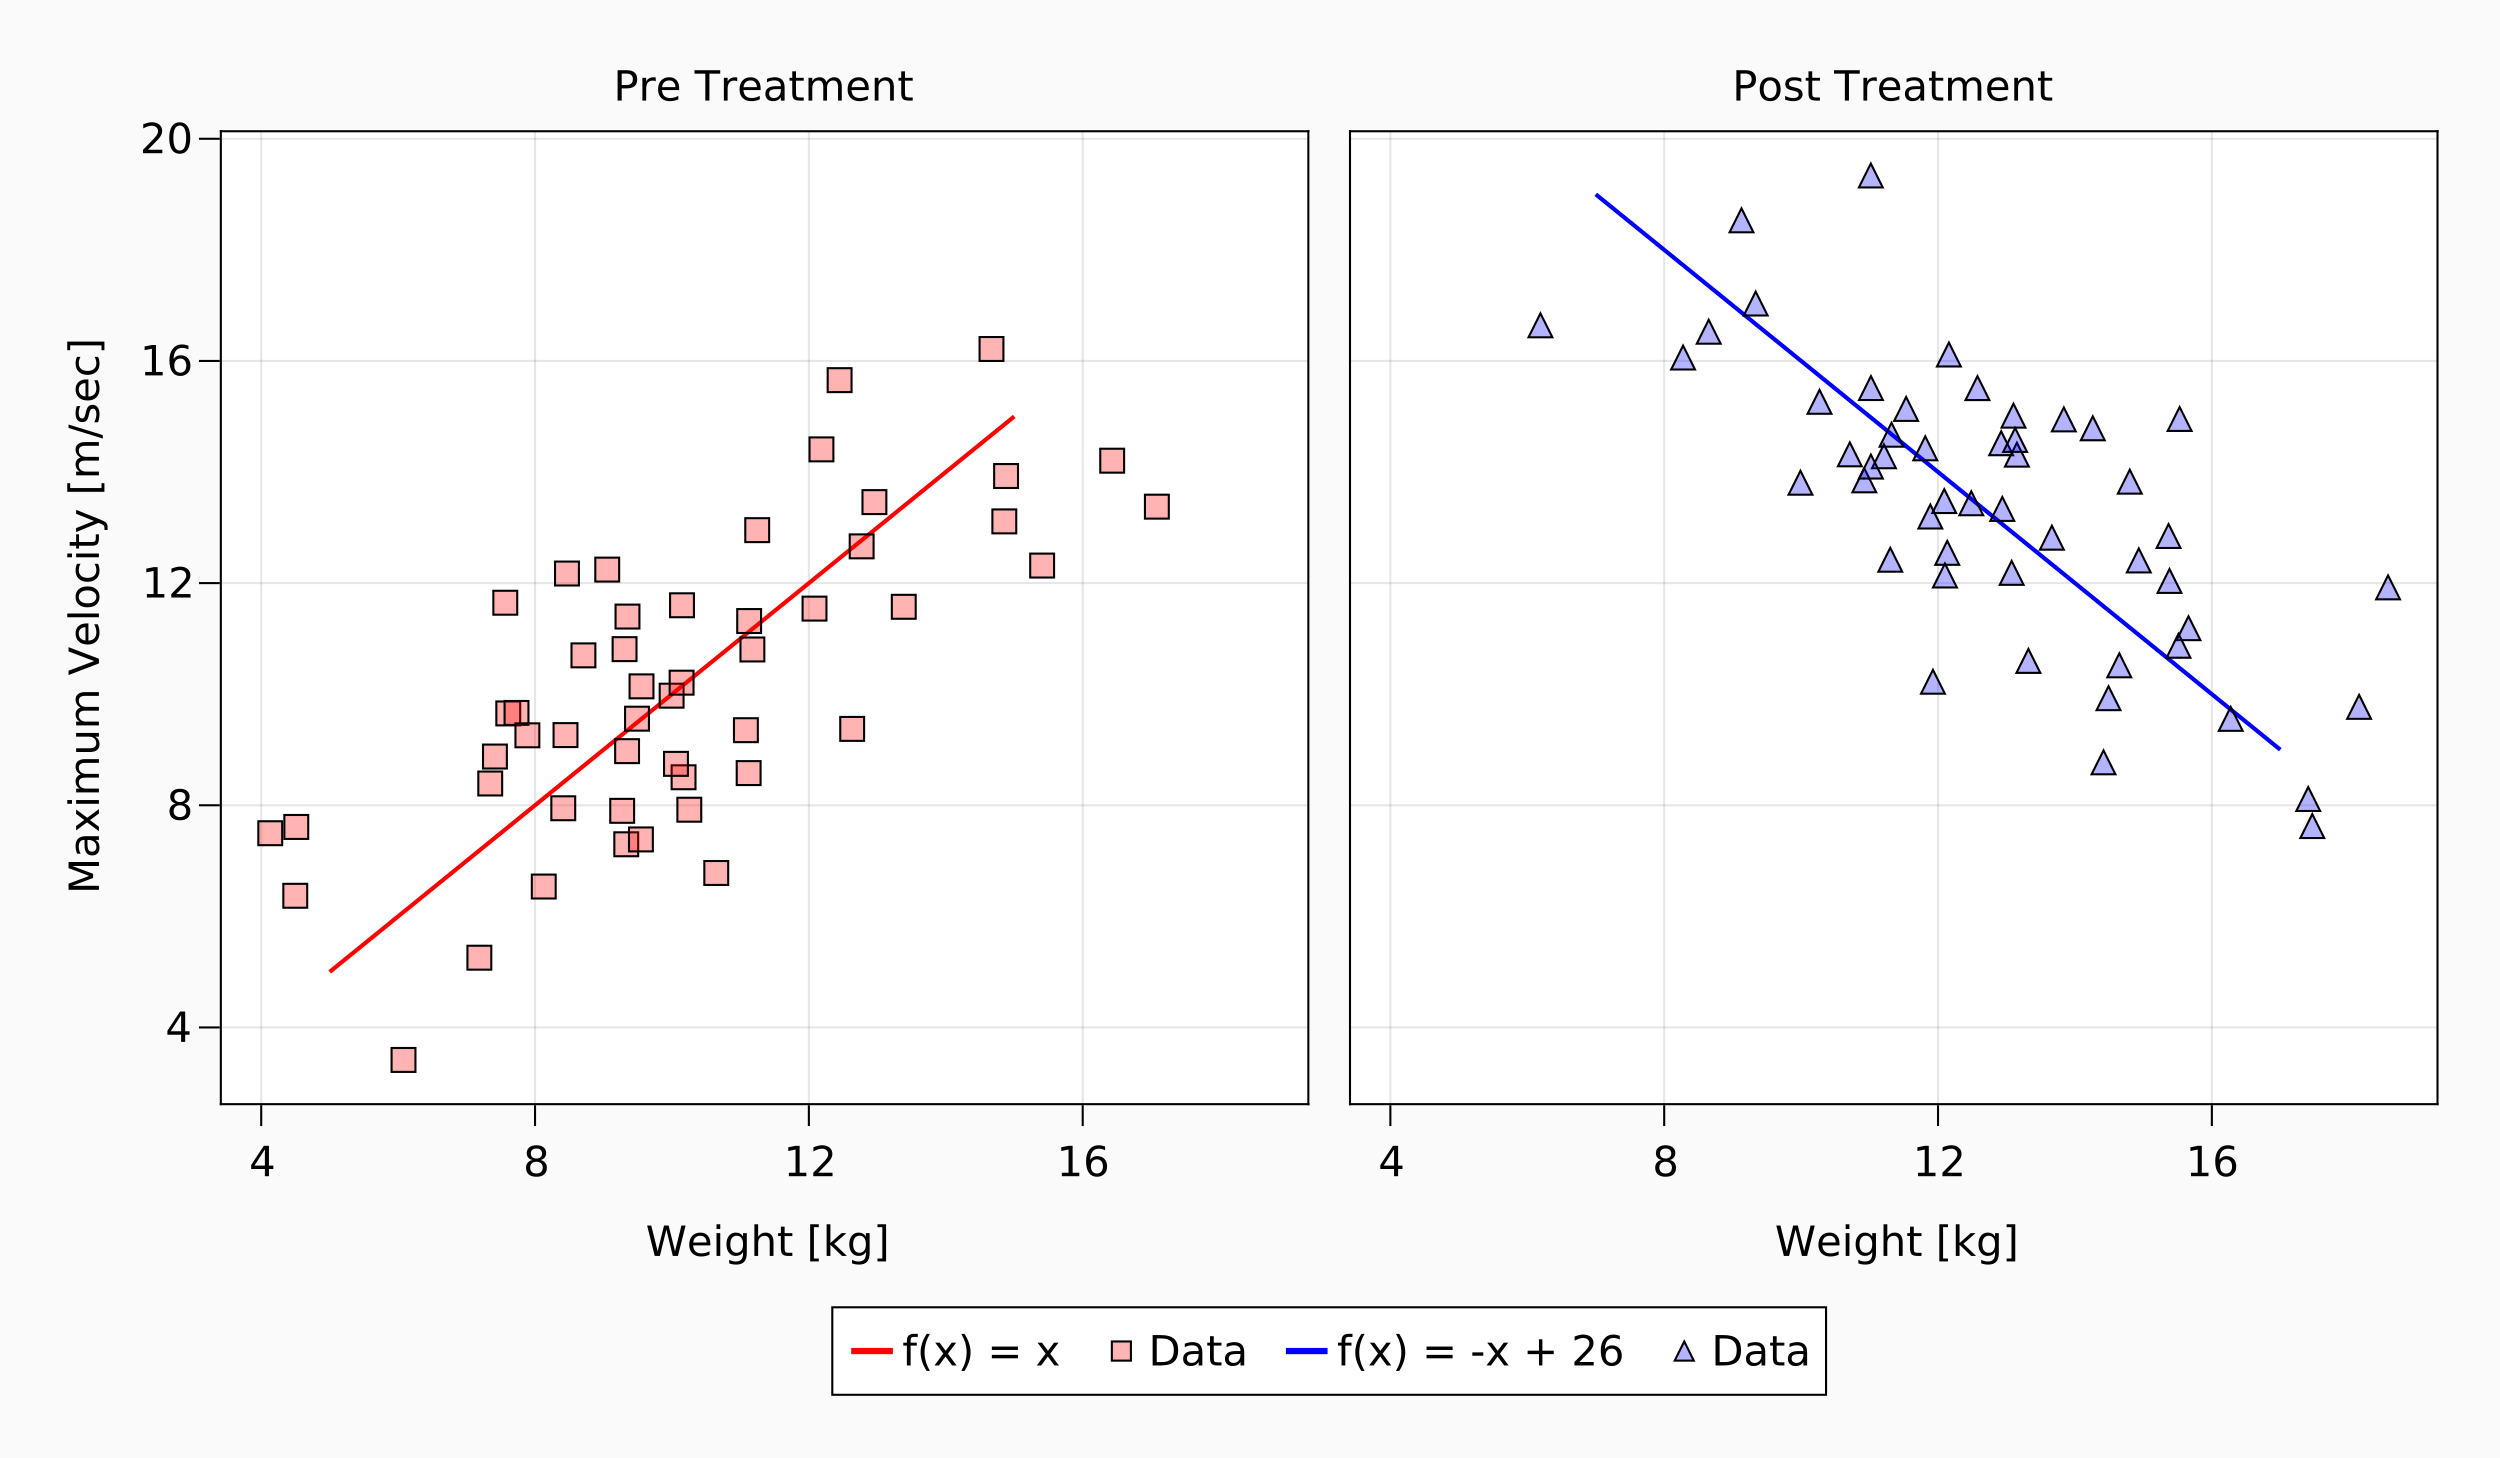 <?xml version="1.0" encoding="UTF-8"?>
<svg xmlns="http://www.w3.org/2000/svg" xmlns:xlink="http://www.w3.org/1999/xlink" width="1200pt" height="700pt" viewBox="0 0 1200 700" version="1.1">
<defs>
<g>
<symbol overflow="visible" id="glyph0-0">
<path style="stroke:none;" d="M 1 3.531 L 1 -14.109 L 11 -14.109 L 11 3.531 Z M 2.125 2.422 L 9.891 2.422 L 9.891 -12.984 L 2.125 -12.984 Z M 2.125 2.422 "/>
</symbol>
<symbol overflow="visible" id="glyph0-1">
<path style="stroke:none;" d="M 7.562 -12.859 L 2.578 -5.078 L 7.562 -5.078 Z M 7.047 -14.578 L 9.516 -14.578 L 9.516 -5.078 L 11.609 -5.078 L 11.609 -3.438 L 9.516 -3.438 L 9.516 0 L 7.562 0 L 7.562 -3.438 L 0.984 -3.438 L 0.984 -5.344 Z M 7.047 -14.578 "/>
</symbol>
<symbol overflow="visible" id="glyph0-2">
<path style="stroke:none;" d="M 6.359 -6.922 C 5.422 -6.922 4.68 -6.672 4.141 -6.172 C 3.609 -5.672 3.344 -4.984 3.344 -4.109 C 3.344 -3.223 3.609 -2.531 4.141 -2.031 C 4.68 -1.531 5.422 -1.281 6.359 -1.281 C 7.297 -1.281 8.035 -1.531 8.578 -2.031 C 9.117 -2.539 9.391 -3.234 9.391 -4.109 C 9.391 -4.984 9.117 -5.672 8.578 -6.172 C 8.047 -6.672 7.305 -6.922 6.359 -6.922 Z M 4.391 -7.766 C 3.535 -7.973 2.875 -8.363 2.406 -8.938 C 1.938 -9.52 1.703 -10.227 1.703 -11.062 C 1.703 -12.227 2.113 -13.148 2.938 -13.828 C 3.77 -14.504 4.91 -14.844 6.359 -14.844 C 7.805 -14.844 8.941 -14.504 9.766 -13.828 C 10.598 -13.148 11.016 -12.227 11.016 -11.062 C 11.016 -10.227 10.773 -9.52 10.297 -8.938 C 9.828 -8.363 9.176 -7.973 8.344 -7.766 C 9.289 -7.547 10.031 -7.113 10.562 -6.469 C 11.094 -5.82 11.359 -5.035 11.359 -4.109 C 11.359 -2.691 10.926 -1.602 10.062 -0.844 C 9.195 -0.094 7.961 0.281 6.359 0.281 C 4.754 0.281 3.52 -0.094 2.656 -0.844 C 1.789 -1.602 1.359 -2.691 1.359 -4.109 C 1.359 -5.035 1.625 -5.82 2.156 -6.469 C 2.688 -7.113 3.43 -7.547 4.391 -7.766 Z M 3.656 -10.875 C 3.656 -10.125 3.891 -9.535 4.359 -9.109 C 4.836 -8.691 5.504 -8.484 6.359 -8.484 C 7.203 -8.484 7.863 -8.691 8.344 -9.109 C 8.82 -9.535 9.062 -10.125 9.062 -10.875 C 9.062 -11.633 8.82 -12.223 8.344 -12.641 C 7.863 -13.066 7.203 -13.281 6.359 -13.281 C 5.504 -13.281 4.836 -13.066 4.359 -12.641 C 3.891 -12.223 3.656 -11.633 3.656 -10.875 Z M 3.656 -10.875 "/>
</symbol>
<symbol overflow="visible" id="glyph0-3">
<path style="stroke:none;" d="M 2.484 -1.656 L 5.703 -1.656 L 5.703 -12.781 L 2.203 -12.078 L 2.203 -13.875 L 5.688 -14.578 L 7.656 -14.578 L 7.656 -1.656 L 10.875 -1.656 L 10.875 0 L 2.484 0 Z M 2.484 -1.656 "/>
</symbol>
<symbol overflow="visible" id="glyph0-4">
<path style="stroke:none;" d="M 3.844 -1.656 L 10.719 -1.656 L 10.719 0 L 1.469 0 L 1.469 -1.656 C 2.219 -2.438 3.238 -3.477 4.531 -4.781 C 5.82 -6.082 6.633 -6.926 6.969 -7.312 C 7.594 -8.02 8.031 -8.617 8.281 -9.109 C 8.531 -9.598 8.656 -10.082 8.656 -10.562 C 8.656 -11.332 8.383 -11.961 7.844 -12.453 C 7.301 -12.941 6.594 -13.188 5.719 -13.188 C 5.102 -13.188 4.453 -13.078 3.766 -12.859 C 3.078 -12.648 2.344 -12.328 1.562 -11.891 L 1.562 -13.875 C 2.352 -14.195 3.094 -14.438 3.781 -14.594 C 4.477 -14.758 5.113 -14.844 5.688 -14.844 C 7.195 -14.844 8.398 -14.461 9.297 -13.703 C 10.191 -12.953 10.641 -11.945 10.641 -10.688 C 10.641 -10.082 10.523 -9.508 10.297 -8.969 C 10.078 -8.438 9.672 -7.805 9.078 -7.078 C 8.922 -6.891 8.406 -6.344 7.531 -5.438 C 6.656 -4.539 5.426 -3.281 3.844 -1.656 Z M 3.844 -1.656 "/>
</symbol>
<symbol overflow="visible" id="glyph0-5">
<path style="stroke:none;" d="M 6.609 -8.078 C 5.723 -8.078 5.02 -7.773 4.5 -7.172 C 3.977 -6.566 3.719 -5.734 3.719 -4.672 C 3.719 -3.629 3.977 -2.801 4.5 -2.188 C 5.02 -1.582 5.723 -1.281 6.609 -1.281 C 7.492 -1.281 8.191 -1.582 8.703 -2.188 C 9.223 -2.801 9.484 -3.629 9.484 -4.672 C 9.484 -5.734 9.223 -6.566 8.703 -7.172 C 8.191 -7.773 7.492 -8.078 6.609 -8.078 Z M 10.516 -14.266 L 10.516 -12.469 C 10.023 -12.695 9.523 -12.875 9.016 -13 C 8.516 -13.125 8.016 -13.188 7.516 -13.188 C 6.211 -13.188 5.219 -12.742 4.531 -11.859 C 3.844 -10.984 3.453 -9.656 3.359 -7.875 C 3.742 -8.445 4.223 -8.883 4.797 -9.188 C 5.379 -9.488 6.02 -9.641 6.719 -9.641 C 8.188 -9.641 9.344 -9.191 10.188 -8.297 C 11.039 -7.41 11.469 -6.203 11.469 -4.672 C 11.469 -3.18 11.023 -1.984 10.141 -1.078 C 9.254 -0.172 8.078 0.281 6.609 0.281 C 4.922 0.281 3.629 -0.363 2.734 -1.656 C 1.836 -2.945 1.391 -4.82 1.391 -7.281 C 1.391 -9.582 1.938 -11.414 3.031 -12.781 C 4.125 -14.156 5.594 -14.844 7.438 -14.844 C 7.938 -14.844 8.438 -14.789 8.938 -14.688 C 9.445 -14.594 9.973 -14.453 10.516 -14.266 Z M 10.516 -14.266 "/>
</symbol>
<symbol overflow="visible" id="glyph0-6">
<path style="stroke:none;" d="M 0.672 -14.578 L 2.656 -14.578 L 5.719 -2.25 L 8.781 -14.578 L 11 -14.578 L 14.062 -2.25 L 17.125 -14.578 L 19.125 -14.578 L 15.453 0 L 12.984 0 L 9.906 -12.656 L 6.797 0 L 4.312 0 Z M 0.672 -14.578 "/>
</symbol>
<symbol overflow="visible" id="glyph0-7">
<path style="stroke:none;" d="M 11.234 -5.922 L 11.234 -5.047 L 2.984 -5.047 C 3.055 -3.805 3.426 -2.859 4.094 -2.203 C 4.758 -1.555 5.691 -1.234 6.891 -1.234 C 7.578 -1.234 8.242 -1.316 8.891 -1.484 C 9.535 -1.66 10.18 -1.914 10.828 -2.25 L 10.828 -0.562 C 10.18 -0.281 9.52 -0.07 8.844 0.062 C 8.164 0.207 7.477 0.281 6.781 0.281 C 5.031 0.281 3.645 -0.223 2.625 -1.234 C 1.613 -2.254 1.109 -3.629 1.109 -5.359 C 1.109 -7.148 1.586 -8.57 2.547 -9.625 C 3.516 -10.676 4.82 -11.203 6.469 -11.203 C 7.938 -11.203 9.098 -10.727 9.953 -9.781 C 10.805 -8.832 11.234 -7.547 11.234 -5.922 Z M 9.438 -6.453 C 9.426 -7.43 9.148 -8.211 8.609 -8.797 C 8.078 -9.379 7.367 -9.672 6.484 -9.672 C 5.484 -9.672 4.68 -9.391 4.078 -8.828 C 3.473 -8.266 3.125 -7.469 3.031 -6.438 Z M 9.438 -6.453 "/>
</symbol>
<symbol overflow="visible" id="glyph0-8">
<path style="stroke:none;" d="M 1.891 -10.938 L 3.688 -10.938 L 3.688 0 L 1.891 0 Z M 1.891 -15.203 L 3.688 -15.203 L 3.688 -12.922 L 1.891 -12.922 Z M 1.891 -15.203 "/>
</symbol>
<symbol overflow="visible" id="glyph0-9">
<path style="stroke:none;" d="M 9.078 -5.594 C 9.078 -6.895 8.805 -7.906 8.266 -8.625 C 7.734 -9.344 6.984 -9.703 6.016 -9.703 C 5.055 -9.703 4.305 -9.344 3.766 -8.625 C 3.223 -7.906 2.953 -6.895 2.953 -5.594 C 2.953 -4.301 3.223 -3.297 3.766 -2.578 C 4.305 -1.859 5.055 -1.5 6.016 -1.5 C 6.984 -1.5 7.734 -1.859 8.266 -2.578 C 8.805 -3.297 9.078 -4.301 9.078 -5.594 Z M 10.875 -1.359 C 10.875 0.504 10.461 1.891 9.641 2.797 C 8.816 3.703 7.551 4.156 5.844 4.156 C 5.207 4.156 4.609 4.109 4.047 4.016 C 3.492 3.922 2.953 3.773 2.422 3.578 L 2.422 1.844 C 2.953 2.125 3.473 2.332 3.984 2.469 C 4.492 2.602 5.02 2.672 5.562 2.672 C 6.738 2.672 7.617 2.363 8.203 1.75 C 8.785 1.133 9.078 0.207 9.078 -1.031 L 9.078 -1.922 C 8.711 -1.273 8.238 -0.789 7.656 -0.469 C 7.07 -0.156 6.379 0 5.578 0 C 4.234 0 3.148 -0.508 2.328 -1.531 C 1.516 -2.551 1.109 -3.906 1.109 -5.594 C 1.109 -7.289 1.516 -8.648 2.328 -9.672 C 3.148 -10.691 4.234 -11.203 5.578 -11.203 C 6.379 -11.203 7.07 -11.039 7.656 -10.719 C 8.238 -10.406 8.711 -9.926 9.078 -9.281 L 9.078 -10.938 L 10.875 -10.938 Z M 10.875 -1.359 "/>
</symbol>
<symbol overflow="visible" id="glyph0-10">
<path style="stroke:none;" d="M 10.984 -6.609 L 10.984 0 L 9.188 0 L 9.188 -6.547 C 9.188 -7.578 8.984 -8.348 8.578 -8.859 C 8.172 -9.379 7.566 -9.641 6.766 -9.641 C 5.785 -9.641 5.016 -9.328 4.453 -8.703 C 3.898 -8.086 3.625 -7.25 3.625 -6.188 L 3.625 0 L 1.812 0 L 1.812 -15.203 L 3.625 -15.203 L 3.625 -9.234 C 4.051 -9.891 4.555 -10.379 5.141 -10.703 C 5.723 -11.035 6.395 -11.203 7.156 -11.203 C 8.414 -11.203 9.367 -10.812 10.016 -10.031 C 10.66 -9.258 10.984 -8.117 10.984 -6.609 Z M 10.984 -6.609 "/>
</symbol>
<symbol overflow="visible" id="glyph0-11">
<path style="stroke:none;" d="M 3.656 -14.047 L 3.656 -10.938 L 7.359 -10.938 L 7.359 -9.547 L 3.656 -9.547 L 3.656 -3.609 C 3.656 -2.711 3.773 -2.133 4.016 -1.875 C 4.266 -1.625 4.766 -1.5 5.516 -1.5 L 7.359 -1.5 L 7.359 0 L 5.516 0 C 4.129 0 3.172 -0.254 2.641 -0.766 C 2.117 -1.285 1.859 -2.234 1.859 -3.609 L 1.859 -9.547 L 0.531 -9.547 L 0.531 -10.938 L 1.859 -10.938 L 1.859 -14.047 Z M 3.656 -14.047 "/>
</symbol>
<symbol overflow="visible" id="glyph0-12">
<path style="stroke:none;" d=""/>
</symbol>
<symbol overflow="visible" id="glyph0-13">
<path style="stroke:none;" d="M 1.719 -15.203 L 5.859 -15.203 L 5.859 -13.797 L 3.516 -13.797 L 3.516 1.234 L 5.859 1.234 L 5.859 2.641 L 1.719 2.641 Z M 1.719 -15.203 "/>
</symbol>
<symbol overflow="visible" id="glyph0-14">
<path style="stroke:none;" d="M 1.812 -15.203 L 3.625 -15.203 L 3.625 -6.219 L 8.984 -10.938 L 11.281 -10.938 L 5.484 -5.828 L 11.531 0 L 9.188 0 L 3.625 -5.344 L 3.625 0 L 1.812 0 Z M 1.812 -15.203 "/>
</symbol>
<symbol overflow="visible" id="glyph0-15">
<path style="stroke:none;" d="M 6.078 -15.203 L 6.078 2.641 L 1.938 2.641 L 1.938 1.234 L 4.281 1.234 L 4.281 -13.797 L 1.938 -13.797 L 1.938 -15.203 Z M 6.078 -15.203 "/>
</symbol>
<symbol overflow="visible" id="glyph0-16">
<path style="stroke:none;" d="M 6.359 -13.281 C 5.336 -13.281 4.57 -12.781 4.062 -11.781 C 3.551 -10.781 3.297 -9.281 3.297 -7.281 C 3.297 -5.281 3.551 -3.781 4.062 -2.781 C 4.57 -1.781 5.336 -1.281 6.359 -1.281 C 7.379 -1.281 8.145 -1.781 8.656 -2.781 C 9.164 -3.781 9.422 -5.281 9.422 -7.281 C 9.422 -9.281 9.164 -10.781 8.656 -11.781 C 8.145 -12.781 7.379 -13.281 6.359 -13.281 Z M 6.359 -14.844 C 7.992 -14.844 9.238 -14.195 10.094 -12.906 C 10.957 -11.613 11.391 -9.738 11.391 -7.281 C 11.391 -4.82 10.957 -2.945 10.094 -1.656 C 9.238 -0.363 7.992 0.281 6.359 0.281 C 4.723 0.281 3.473 -0.363 2.609 -1.656 C 1.742 -2.945 1.312 -4.82 1.312 -7.281 C 1.312 -9.738 1.742 -11.613 2.609 -12.906 C 3.473 -14.195 4.723 -14.844 6.359 -14.844 Z M 6.359 -14.844 "/>
</symbol>
<symbol overflow="visible" id="glyph0-17">
<path style="stroke:none;" d="M 3.938 -12.953 L 3.938 -7.484 L 6.422 -7.484 C 7.336 -7.484 8.047 -7.719 8.547 -8.188 C 9.047 -8.664 9.297 -9.344 9.297 -10.219 C 9.297 -11.094 9.047 -11.766 8.547 -12.234 C 8.047 -12.711 7.336 -12.953 6.422 -12.953 Z M 1.969 -14.578 L 6.422 -14.578 C 8.055 -14.578 9.289 -14.207 10.125 -13.469 C 10.957 -12.727 11.375 -11.645 11.375 -10.219 C 11.375 -8.781 10.957 -7.691 10.125 -6.953 C 9.289 -6.223 8.055 -5.859 6.422 -5.859 L 3.938 -5.859 L 3.938 0 L 1.969 0 Z M 1.969 -14.578 "/>
</symbol>
<symbol overflow="visible" id="glyph0-18">
<path style="stroke:none;" d="M 8.219 -9.266 C 8.02 -9.379 7.801 -9.461 7.562 -9.516 C 7.32 -9.566 7.062 -9.594 6.781 -9.594 C 5.758 -9.594 4.977 -9.266 4.438 -8.609 C 3.895 -7.953 3.625 -7.004 3.625 -5.766 L 3.625 0 L 1.812 0 L 1.812 -10.938 L 3.625 -10.938 L 3.625 -9.234 C 4 -9.898 4.488 -10.395 5.094 -10.719 C 5.695 -11.039 6.438 -11.203 7.312 -11.203 C 7.426 -11.203 7.555 -11.191 7.703 -11.172 C 7.859 -11.16 8.031 -11.141 8.219 -11.109 Z M 8.219 -9.266 "/>
</symbol>
<symbol overflow="visible" id="glyph0-19">
<path style="stroke:none;" d="M -0.062 -14.578 L 12.281 -14.578 L 12.281 -12.922 L 7.094 -12.922 L 7.094 0 L 5.125 0 L 5.125 -12.922 L -0.062 -12.922 Z M -0.062 -14.578 "/>
</symbol>
<symbol overflow="visible" id="glyph0-20">
<path style="stroke:none;" d="M 6.859 -5.5 C 5.398 -5.5 4.391 -5.332 3.828 -5 C 3.273 -4.664 3 -4.098 3 -3.297 C 3 -2.66 3.207 -2.156 3.625 -1.781 C 4.051 -1.406 4.625 -1.219 5.344 -1.219 C 6.344 -1.219 7.141 -1.57 7.734 -2.281 C 8.336 -2.988 8.641 -3.926 8.641 -5.094 L 8.641 -5.5 Z M 10.438 -6.234 L 10.438 0 L 8.641 0 L 8.641 -1.656 C 8.234 -1 7.723 -0.508 7.109 -0.188 C 6.492 0.125 5.742 0.281 4.859 0.281 C 3.742 0.281 2.852 -0.031 2.188 -0.656 C 1.531 -1.289 1.203 -2.133 1.203 -3.188 C 1.203 -4.414 1.613 -5.344 2.438 -5.969 C 3.258 -6.594 4.488 -6.906 6.125 -6.906 L 8.641 -6.906 L 8.641 -7.078 C 8.641 -7.91 8.367 -8.551 7.828 -9 C 7.285 -9.445 6.52 -9.672 5.531 -9.672 C 4.906 -9.672 4.297 -9.598 3.703 -9.453 C 3.117 -9.305 2.551 -9.082 2 -8.781 L 2 -10.438 C 2.656 -10.695 3.289 -10.891 3.906 -11.016 C 4.531 -11.141 5.133 -11.203 5.719 -11.203 C 7.301 -11.203 8.484 -10.789 9.266 -9.969 C 10.047 -9.145 10.438 -7.898 10.438 -6.234 Z M 10.438 -6.234 "/>
</symbol>
<symbol overflow="visible" id="glyph0-21">
<path style="stroke:none;" d="M 10.406 -8.844 C 10.852 -9.645 11.391 -10.238 12.016 -10.625 C 12.641 -11.008 13.375 -11.203 14.219 -11.203 C 15.352 -11.203 16.227 -10.801 16.844 -10 C 17.469 -9.207 17.781 -8.078 17.781 -6.609 L 17.781 0 L 15.984 0 L 15.984 -6.547 C 15.984 -7.586 15.797 -8.363 15.422 -8.875 C 15.047 -9.383 14.477 -9.641 13.719 -9.641 C 12.789 -9.641 12.055 -9.328 11.516 -8.703 C 10.973 -8.086 10.703 -7.25 10.703 -6.188 L 10.703 0 L 8.891 0 L 8.891 -6.547 C 8.891 -7.598 8.703 -8.375 8.328 -8.875 C 7.961 -9.383 7.395 -9.641 6.625 -9.641 C 5.707 -9.641 4.977 -9.328 4.438 -8.703 C 3.895 -8.086 3.625 -7.25 3.625 -6.188 L 3.625 0 L 1.812 0 L 1.812 -10.938 L 3.625 -10.938 L 3.625 -9.234 C 4.031 -9.91 4.52 -10.406 5.094 -10.719 C 5.664 -11.039 6.348 -11.203 7.141 -11.203 C 7.93 -11.203 8.602 -11 9.156 -10.594 C 9.719 -10.188 10.133 -9.602 10.406 -8.844 Z M 10.406 -8.844 "/>
</symbol>
<symbol overflow="visible" id="glyph0-22">
<path style="stroke:none;" d="M 10.984 -6.609 L 10.984 0 L 9.188 0 L 9.188 -6.547 C 9.188 -7.578 8.984 -8.348 8.578 -8.859 C 8.172 -9.379 7.566 -9.641 6.766 -9.641 C 5.785 -9.641 5.016 -9.328 4.453 -8.703 C 3.898 -8.086 3.625 -7.25 3.625 -6.188 L 3.625 0 L 1.812 0 L 1.812 -10.938 L 3.625 -10.938 L 3.625 -9.234 C 4.051 -9.891 4.555 -10.379 5.141 -10.703 C 5.723 -11.035 6.395 -11.203 7.156 -11.203 C 8.414 -11.203 9.367 -10.812 10.016 -10.031 C 10.66 -9.258 10.984 -8.117 10.984 -6.609 Z M 10.984 -6.609 "/>
</symbol>
<symbol overflow="visible" id="glyph0-23">
<path style="stroke:none;" d="M 6.125 -9.672 C 5.156 -9.672 4.391 -9.297 3.828 -8.547 C 3.273 -7.797 3 -6.766 3 -5.453 C 3 -4.148 3.273 -3.117 3.828 -2.359 C 4.391 -1.609 5.156 -1.234 6.125 -1.234 C 7.082 -1.234 7.836 -1.609 8.391 -2.359 C 8.953 -3.117 9.234 -4.148 9.234 -5.453 C 9.234 -6.754 8.953 -7.781 8.391 -8.531 C 7.836 -9.289 7.082 -9.672 6.125 -9.672 Z M 6.125 -11.203 C 7.688 -11.203 8.91 -10.691 9.797 -9.672 C 10.691 -8.66 11.141 -7.254 11.141 -5.453 C 11.141 -3.672 10.691 -2.27 9.797 -1.25 C 8.91 -0.227 7.688 0.281 6.125 0.281 C 4.551 0.281 3.32 -0.227 2.438 -1.25 C 1.551 -2.27 1.109 -3.672 1.109 -5.453 C 1.109 -7.254 1.551 -8.66 2.438 -9.672 C 3.32 -10.691 4.551 -11.203 6.125 -11.203 Z M 6.125 -11.203 "/>
</symbol>
<symbol overflow="visible" id="glyph0-24">
<path style="stroke:none;" d="M 8.859 -10.609 L 8.859 -8.922 C 8.348 -9.18 7.816 -9.375 7.266 -9.5 C 6.723 -9.633 6.16 -9.703 5.578 -9.703 C 4.68 -9.703 4.008 -9.562 3.562 -9.281 C 3.125 -9.008 2.906 -8.602 2.906 -8.062 C 2.906 -7.645 3.062 -7.316 3.375 -7.078 C 3.695 -6.836 4.336 -6.609 5.297 -6.391 L 5.922 -6.266 C 7.191 -5.984 8.094 -5.594 8.625 -5.094 C 9.164 -4.602 9.438 -3.91 9.438 -3.016 C 9.438 -2.004 9.035 -1.203 8.234 -0.609 C 7.43 -0.016 6.328 0.281 4.922 0.281 C 4.336 0.281 3.727 0.223 3.094 0.109 C 2.457 -0.004 1.785 -0.176 1.078 -0.406 L 1.078 -2.25 C 1.742 -1.906 2.398 -1.645 3.047 -1.469 C 3.691 -1.301 4.332 -1.219 4.969 -1.219 C 5.812 -1.219 6.457 -1.363 6.906 -1.656 C 7.363 -1.945 7.594 -2.352 7.594 -2.875 C 7.594 -3.363 7.426 -3.738 7.094 -4 C 6.77 -4.258 6.051 -4.508 4.938 -4.75 L 4.312 -4.906 C 3.195 -5.133 2.391 -5.488 1.891 -5.969 C 1.398 -6.457 1.156 -7.129 1.156 -7.984 C 1.156 -9.004 1.52 -9.797 2.25 -10.359 C 2.977 -10.922 4.016 -11.203 5.359 -11.203 C 6.023 -11.203 6.648 -11.148 7.234 -11.047 C 7.816 -10.953 8.359 -10.805 8.859 -10.609 Z M 8.859 -10.609 "/>
</symbol>
<symbol overflow="visible" id="glyph1-0">
<path style="stroke:none;" d="M 3.531 -1 L -14.109 -1 L -14.109 -11 L 3.531 -11 Z M 2.422 -2.125 L 2.422 -9.891 L -12.984 -9.891 L -12.984 -2.125 Z M 2.422 -2.125 "/>
</symbol>
<symbol overflow="visible" id="glyph1-1">
<path style="stroke:none;" d="M -14.578 -1.969 L -14.578 -4.906 L -4.656 -8.625 L -14.578 -12.359 L -14.578 -15.297 L 0 -15.297 L 0 -13.375 L -12.797 -13.375 L -2.797 -9.625 L -2.797 -7.641 L -12.797 -3.875 L 0 -3.875 L 0 -1.969 Z M -14.578 -1.969 "/>
</symbol>
<symbol overflow="visible" id="glyph1-2">
<path style="stroke:none;" d="M -5.5 -6.859 C -5.5 -5.398 -5.332 -4.391 -5 -3.828 C -4.664 -3.273 -4.098 -3 -3.297 -3 C -2.66 -3 -2.156 -3.207 -1.781 -3.625 C -1.406 -4.051 -1.219 -4.625 -1.219 -5.344 C -1.219 -6.344 -1.57 -7.141 -2.281 -7.734 C -2.988 -8.336 -3.926 -8.641 -5.094 -8.641 L -5.5 -8.641 Z M -6.234 -10.438 L 0 -10.438 L 0 -8.641 L -1.656 -8.641 C -1 -8.234 -0.508 -7.723 -0.188 -7.109 C 0.125 -6.492 0.281 -5.742 0.281 -4.859 C 0.281 -3.742 -0.031 -2.852 -0.656 -2.188 C -1.289 -1.531 -2.133 -1.203 -3.188 -1.203 C -4.414 -1.203 -5.344 -1.613 -5.969 -2.438 C -6.594 -3.258 -6.906 -4.488 -6.906 -6.125 L -6.906 -8.641 L -7.078 -8.641 C -7.91 -8.641 -8.551 -8.367 -9 -7.828 C -9.445 -7.285 -9.672 -6.52 -9.672 -5.531 C -9.672 -4.906 -9.598 -4.297 -9.453 -3.703 C -9.305 -3.117 -9.082 -2.551 -8.781 -2 L -10.438 -2 C -10.695 -2.656 -10.891 -3.289 -11.016 -3.906 C -11.141 -4.531 -11.203 -5.133 -11.203 -5.719 C -11.203 -7.301 -10.789 -8.484 -9.969 -9.266 C -9.145 -10.047 -7.898 -10.438 -6.234 -10.438 Z M -6.234 -10.438 "/>
</symbol>
<symbol overflow="visible" id="glyph1-3">
<path style="stroke:none;" d="M -10.938 -10.984 L -5.609 -7.016 L 0 -11.188 L 0 -9.062 L -4.297 -5.875 L 0 -2.703 L 0 -0.578 L -5.719 -4.828 L -10.938 -0.938 L -10.938 -3.062 L -7.047 -5.953 L -10.938 -8.859 Z M -10.938 -10.984 "/>
</symbol>
<symbol overflow="visible" id="glyph1-4">
<path style="stroke:none;" d="M -10.938 -1.891 L -10.938 -3.688 L 0 -3.688 L 0 -1.891 Z M -15.203 -1.891 L -15.203 -3.688 L -12.922 -3.688 L -12.922 -1.891 Z M -15.203 -1.891 "/>
</symbol>
<symbol overflow="visible" id="glyph1-5">
<path style="stroke:none;" d="M -8.844 -10.406 C -9.645 -10.852 -10.238 -11.391 -10.625 -12.016 C -11.008 -12.641 -11.203 -13.375 -11.203 -14.219 C -11.203 -15.352 -10.801 -16.227 -10 -16.844 C -9.207 -17.469 -8.078 -17.781 -6.609 -17.781 L 0 -17.781 L 0 -15.984 L -6.547 -15.984 C -7.586 -15.984 -8.363 -15.797 -8.875 -15.422 C -9.383 -15.047 -9.641 -14.477 -9.641 -13.719 C -9.641 -12.789 -9.328 -12.055 -8.703 -11.516 C -8.086 -10.973 -7.25 -10.703 -6.188 -10.703 L 0 -10.703 L 0 -8.891 L -6.547 -8.891 C -7.598 -8.891 -8.375 -8.703 -8.875 -8.328 C -9.383 -7.961 -9.641 -7.395 -9.641 -6.625 C -9.641 -5.707 -9.328 -4.977 -8.703 -4.438 C -8.086 -3.895 -7.25 -3.625 -6.188 -3.625 L 0 -3.625 L 0 -1.812 L -10.938 -1.812 L -10.938 -3.625 L -9.234 -3.625 C -9.91 -4.031 -10.406 -4.52 -10.719 -5.094 C -11.039 -5.664 -11.203 -6.348 -11.203 -7.141 C -11.203 -7.93 -11 -8.602 -10.594 -9.156 C -10.188 -9.719 -9.602 -10.133 -8.844 -10.406 Z M -8.844 -10.406 "/>
</symbol>
<symbol overflow="visible" id="glyph1-6">
<path style="stroke:none;" d="M -4.312 -1.703 L -10.938 -1.703 L -10.938 -3.5 L -4.391 -3.5 C -3.348 -3.5 -2.566 -3.695 -2.047 -4.094 C -1.535 -4.5 -1.281 -5.109 -1.281 -5.922 C -1.281 -6.891 -1.586 -7.656 -2.203 -8.219 C -2.828 -8.781 -3.672 -9.062 -4.734 -9.062 L -10.938 -9.062 L -10.938 -10.859 L 0 -10.859 L 0 -9.062 L -1.688 -9.062 C -1.02 -8.625 -0.523 -8.117 -0.203 -7.547 C 0.117 -6.973 0.281 -6.301 0.281 -5.531 C 0.281 -4.281 -0.109 -3.328 -0.891 -2.672 C -1.672 -2.023 -2.812 -1.703 -4.312 -1.703 Z M -11.203 -6.219 Z M -11.203 -6.219 "/>
</symbol>
<symbol overflow="visible" id="glyph1-7">
<path style="stroke:none;" d=""/>
</symbol>
<symbol overflow="visible" id="glyph1-8">
<path style="stroke:none;" d="M 0 -5.719 L -14.578 -0.156 L -14.578 -2.219 L -2.312 -6.844 L -14.578 -11.469 L -14.578 -13.516 L 0 -7.953 Z M 0 -5.719 "/>
</symbol>
<symbol overflow="visible" id="glyph1-9">
<path style="stroke:none;" d="M -5.922 -11.234 L -5.047 -11.234 L -5.047 -2.984 C -3.805 -3.055 -2.859 -3.426 -2.203 -4.094 C -1.555 -4.758 -1.234 -5.691 -1.234 -6.891 C -1.234 -7.578 -1.316 -8.242 -1.484 -8.891 C -1.66 -9.535 -1.914 -10.18 -2.25 -10.828 L -0.562 -10.828 C -0.281 -10.18 -0.07 -9.52 0.062 -8.844 C 0.207 -8.164 0.281 -7.477 0.281 -6.781 C 0.281 -5.031 -0.223 -3.645 -1.234 -2.625 C -2.254 -1.613 -3.629 -1.109 -5.359 -1.109 C -7.148 -1.109 -8.57 -1.586 -9.625 -2.547 C -10.676 -3.516 -11.203 -4.82 -11.203 -6.469 C -11.203 -7.938 -10.727 -9.098 -9.781 -9.953 C -8.832 -10.805 -7.547 -11.234 -5.922 -11.234 Z M -6.453 -9.438 C -7.43 -9.426 -8.211 -9.148 -8.797 -8.609 C -9.379 -8.078 -9.672 -7.367 -9.672 -6.484 C -9.672 -5.484 -9.391 -4.68 -8.828 -4.078 C -8.266 -3.473 -7.469 -3.125 -6.438 -3.031 Z M -6.453 -9.438 "/>
</symbol>
<symbol overflow="visible" id="glyph1-10">
<path style="stroke:none;" d="M -15.203 -1.891 L -15.203 -3.688 L 0 -3.688 L 0 -1.891 Z M -15.203 -1.891 "/>
</symbol>
<symbol overflow="visible" id="glyph1-11">
<path style="stroke:none;" d="M -9.672 -6.125 C -9.672 -5.156 -9.297 -4.391 -8.547 -3.828 C -7.797 -3.273 -6.766 -3 -5.453 -3 C -4.148 -3 -3.117 -3.273 -2.359 -3.828 C -1.609 -4.391 -1.234 -5.156 -1.234 -6.125 C -1.234 -7.082 -1.609 -7.836 -2.359 -8.391 C -3.117 -8.953 -4.148 -9.234 -5.453 -9.234 C -6.754 -9.234 -7.781 -8.953 -8.531 -8.391 C -9.289 -7.836 -9.672 -7.082 -9.672 -6.125 Z M -11.203 -6.125 C -11.203 -7.688 -10.691 -8.91 -9.672 -9.797 C -8.66 -10.691 -7.254 -11.141 -5.453 -11.141 C -3.672 -11.141 -2.27 -10.691 -1.25 -9.797 C -0.227 -8.91 0.281 -7.688 0.281 -6.125 C 0.281 -4.551 -0.227 -3.32 -1.25 -2.438 C -2.27 -1.551 -3.672 -1.109 -5.453 -1.109 C -7.254 -1.109 -8.66 -1.551 -9.672 -2.438 C -10.691 -3.32 -11.203 -4.551 -11.203 -6.125 Z M -11.203 -6.125 "/>
</symbol>
<symbol overflow="visible" id="glyph1-12">
<path style="stroke:none;" d="M -10.516 -9.75 L -8.844 -9.75 C -9.125 -9.25 -9.332 -8.742 -9.469 -8.234 C -9.602 -7.723 -9.672 -7.207 -9.672 -6.688 C -9.672 -5.52 -9.301 -4.613 -8.562 -3.969 C -7.832 -3.32 -6.797 -3 -5.453 -3 C -4.117 -3 -3.082 -3.32 -2.344 -3.969 C -1.602 -4.613 -1.234 -5.52 -1.234 -6.688 C -1.234 -7.207 -1.301 -7.723 -1.438 -8.234 C -1.582 -8.742 -1.797 -9.25 -2.078 -9.75 L -0.422 -9.75 C -0.18 -9.25 -0.004 -8.727 0.109 -8.188 C 0.223 -7.656 0.281 -7.086 0.281 -6.484 C 0.281 -4.836 -0.234 -3.531 -1.266 -2.562 C -2.305 -1.594 -3.703 -1.109 -5.453 -1.109 C -7.242 -1.109 -8.648 -1.598 -9.672 -2.578 C -10.691 -3.555 -11.203 -4.898 -11.203 -6.609 C -11.203 -7.16 -11.145 -7.695 -11.031 -8.219 C -10.914 -8.75 -10.742 -9.258 -10.516 -9.75 Z M -10.516 -9.75 "/>
</symbol>
<symbol overflow="visible" id="glyph1-13">
<path style="stroke:none;" d="M -14.047 -3.656 L -10.938 -3.656 L -10.938 -7.359 L -9.547 -7.359 L -9.547 -3.656 L -3.609 -3.656 C -2.711 -3.656 -2.133 -3.773 -1.875 -4.016 C -1.625 -4.266 -1.5 -4.766 -1.5 -5.516 L -1.5 -7.359 L 0 -7.359 L 0 -5.516 C 0 -4.129 -0.254 -3.172 -0.766 -2.641 C -1.285 -2.117 -2.234 -1.859 -3.609 -1.859 L -9.547 -1.859 L -9.547 -0.531 L -10.938 -0.531 L -10.938 -1.859 L -14.047 -1.859 Z M -14.047 -3.656 "/>
</symbol>
<symbol overflow="visible" id="glyph1-14">
<path style="stroke:none;" d="M 1.016 -6.438 C 2.316 -5.926 3.164 -5.43 3.562 -4.953 C 3.957 -4.473 4.156 -3.828 4.156 -3.016 L 4.156 -1.578 L 2.656 -1.578 L 2.656 -2.641 C 2.656 -3.129 2.535 -3.508 2.297 -3.781 C 2.066 -4.062 1.516 -4.367 0.641 -4.703 L -0.172 -5.016 L -10.938 -0.594 L -10.938 -2.5 L -2.391 -5.922 L -10.938 -9.344 L -10.938 -11.234 Z M 1.016 -6.438 "/>
</symbol>
<symbol overflow="visible" id="glyph1-15">
<path style="stroke:none;" d="M -15.203 -1.719 L -15.203 -5.859 L -13.797 -5.859 L -13.797 -3.516 L 1.234 -3.516 L 1.234 -5.859 L 2.641 -5.859 L 2.641 -1.719 Z M -15.203 -1.719 "/>
</symbol>
<symbol overflow="visible" id="glyph1-16">
<path style="stroke:none;" d="M -14.578 -5.078 L -14.578 -6.734 L 1.859 -1.656 L 1.859 0 Z M -14.578 -5.078 "/>
</symbol>
<symbol overflow="visible" id="glyph1-17">
<path style="stroke:none;" d="M -10.609 -8.859 L -8.922 -8.859 C -9.18 -8.348 -9.375 -7.816 -9.5 -7.266 C -9.633 -6.723 -9.703 -6.16 -9.703 -5.578 C -9.703 -4.68 -9.562 -4.008 -9.281 -3.562 C -9.008 -3.125 -8.602 -2.906 -8.062 -2.906 C -7.645 -2.906 -7.316 -3.062 -7.078 -3.375 C -6.836 -3.695 -6.609 -4.336 -6.391 -5.297 L -6.266 -5.922 C -5.984 -7.191 -5.594 -8.094 -5.094 -8.625 C -4.602 -9.164 -3.91 -9.438 -3.016 -9.438 C -2.004 -9.438 -1.203 -9.035 -0.609 -8.234 C -0.016 -7.43 0.281 -6.328 0.281 -4.922 C 0.281 -4.336 0.223 -3.727 0.109 -3.094 C -0.004 -2.457 -0.176 -1.785 -0.406 -1.078 L -2.25 -1.078 C -1.906 -1.742 -1.645 -2.398 -1.469 -3.047 C -1.301 -3.691 -1.219 -4.332 -1.219 -4.969 C -1.219 -5.812 -1.363 -6.457 -1.656 -6.906 C -1.945 -7.363 -2.352 -7.594 -2.875 -7.594 C -3.363 -7.594 -3.738 -7.426 -4 -7.094 C -4.258 -6.77 -4.508 -6.051 -4.75 -4.938 L -4.906 -4.312 C -5.133 -3.195 -5.488 -2.391 -5.969 -1.891 C -6.457 -1.398 -7.129 -1.156 -7.984 -1.156 C -9.004 -1.156 -9.797 -1.52 -10.359 -2.25 C -10.922 -2.977 -11.203 -4.016 -11.203 -5.359 C -11.203 -6.023 -11.148 -6.648 -11.047 -7.234 C -10.953 -7.816 -10.805 -8.359 -10.609 -8.859 Z M -10.609 -8.859 "/>
</symbol>
<symbol overflow="visible" id="glyph1-18">
<path style="stroke:none;" d="M -15.203 -6.078 L 2.641 -6.078 L 2.641 -1.938 L 1.234 -1.938 L 1.234 -4.281 L -13.797 -4.281 L -13.797 -1.938 L -15.203 -1.938 Z M -15.203 -6.078 "/>
</symbol>
<symbol overflow="visible" id="glyph2-0">
<path style="stroke:none;" d="M 1 3.531 L 1 -14.109 L 11 -14.109 L 11 3.531 Z M 2.125 2.422 L 9.891 2.422 L 9.891 -12.984 L 2.125 -12.984 Z M 2.125 2.422 "/>
</symbol>
<symbol overflow="visible" id="glyph2-1">
<path style="stroke:none;" d="M 7.422 -15.203 L 7.422 -13.703 L 5.703 -13.703 C 5.055 -13.703 4.609 -13.57 4.359 -13.312 C 4.109 -13.051 3.984 -12.582 3.984 -11.906 L 3.984 -10.938 L 6.938 -10.938 L 6.938 -9.547 L 3.984 -9.547 L 3.984 0 L 2.172 0 L 2.172 -9.547 L 0.453 -9.547 L 0.453 -10.938 L 2.172 -10.938 L 2.172 -11.703 C 2.172 -12.922 2.453 -13.805 3.016 -14.359 C 3.586 -14.922 4.488 -15.203 5.719 -15.203 Z M 7.422 -15.203 "/>
</symbol>
<symbol overflow="visible" id="glyph2-2">
<path style="stroke:none;" d="M 6.203 -15.172 C 5.328 -13.68 4.676 -12.203 4.25 -10.734 C 3.832 -9.266 3.625 -7.781 3.625 -6.281 C 3.625 -4.781 3.836 -3.289 4.266 -1.812 C 4.691 -0.332 5.336 1.148 6.203 2.641 L 4.641 2.641 C 3.66 1.109 2.926 -0.395 2.438 -1.875 C 1.957 -3.352 1.719 -4.82 1.719 -6.281 C 1.719 -7.727 1.957 -9.188 2.438 -10.656 C 2.926 -12.133 3.66 -13.641 4.641 -15.172 Z M 6.203 -15.172 "/>
</symbol>
<symbol overflow="visible" id="glyph2-3">
<path style="stroke:none;" d="M 10.984 -10.938 L 7.016 -5.609 L 11.188 0 L 9.062 0 L 5.875 -4.297 L 2.703 0 L 0.578 0 L 4.828 -5.719 L 0.938 -10.938 L 3.062 -10.938 L 5.953 -7.047 L 8.859 -10.938 Z M 10.984 -10.938 "/>
</symbol>
<symbol overflow="visible" id="glyph2-4">
<path style="stroke:none;" d="M 1.609 -15.172 L 3.172 -15.172 C 4.141 -13.641 4.863 -12.133 5.344 -10.656 C 5.832 -9.188 6.078 -7.727 6.078 -6.281 C 6.078 -4.82 5.832 -3.352 5.344 -1.875 C 4.863 -0.395 4.141 1.109 3.172 2.641 L 1.609 2.641 C 2.473 1.148 3.117 -0.332 3.547 -1.812 C 3.973 -3.289 4.188 -4.781 4.188 -6.281 C 4.188 -7.781 3.973 -9.266 3.547 -10.734 C 3.117 -12.203 2.473 -13.68 1.609 -15.172 Z M 1.609 -15.172 "/>
</symbol>
<symbol overflow="visible" id="glyph2-5">
<path style="stroke:none;" d=""/>
</symbol>
<symbol overflow="visible" id="glyph2-6">
<path style="stroke:none;" d="M 2.125 -9.078 L 14.641 -9.078 L 14.641 -7.438 L 2.125 -7.438 Z M 2.125 -5.094 L 14.641 -5.094 L 14.641 -3.438 L 2.125 -3.438 Z M 2.125 -5.094 "/>
</symbol>
<symbol overflow="visible" id="glyph2-7">
<path style="stroke:none;" d="M 3.938 -12.953 L 3.938 -1.625 L 6.312 -1.625 C 8.332 -1.625 9.805 -2.078 10.734 -2.984 C 11.672 -3.898 12.141 -5.344 12.141 -7.312 C 12.141 -9.258 11.672 -10.688 10.734 -11.594 C 9.805 -12.5 8.332 -12.953 6.312 -12.953 Z M 1.969 -14.578 L 6.016 -14.578 C 8.836 -14.578 10.91 -13.988 12.234 -12.812 C 13.555 -11.645 14.219 -9.812 14.219 -7.312 C 14.219 -4.789 13.551 -2.941 12.219 -1.766 C 10.895 -0.586 8.828 0 6.016 0 L 1.969 0 Z M 1.969 -14.578 "/>
</symbol>
<symbol overflow="visible" id="glyph2-8">
<path style="stroke:none;" d="M 6.859 -5.5 C 5.398 -5.5 4.391 -5.332 3.828 -5 C 3.273 -4.664 3 -4.098 3 -3.297 C 3 -2.66 3.207 -2.156 3.625 -1.781 C 4.051 -1.406 4.625 -1.219 5.344 -1.219 C 6.344 -1.219 7.141 -1.57 7.734 -2.281 C 8.336 -2.988 8.641 -3.926 8.641 -5.094 L 8.641 -5.5 Z M 10.438 -6.234 L 10.438 0 L 8.641 0 L 8.641 -1.656 C 8.234 -1 7.723 -0.508 7.109 -0.188 C 6.492 0.125 5.742 0.281 4.859 0.281 C 3.742 0.281 2.852 -0.031 2.188 -0.656 C 1.531 -1.289 1.203 -2.133 1.203 -3.188 C 1.203 -4.414 1.613 -5.344 2.438 -5.969 C 3.258 -6.594 4.488 -6.906 6.125 -6.906 L 8.641 -6.906 L 8.641 -7.078 C 8.641 -7.91 8.367 -8.551 7.828 -9 C 7.285 -9.445 6.52 -9.672 5.531 -9.672 C 4.906 -9.672 4.297 -9.598 3.703 -9.453 C 3.117 -9.305 2.551 -9.082 2 -8.781 L 2 -10.438 C 2.656 -10.695 3.289 -10.891 3.906 -11.016 C 4.531 -11.141 5.133 -11.203 5.719 -11.203 C 7.301 -11.203 8.484 -10.789 9.266 -9.969 C 10.047 -9.145 10.438 -7.898 10.438 -6.234 Z M 10.438 -6.234 "/>
</symbol>
<symbol overflow="visible" id="glyph2-9">
<path style="stroke:none;" d="M 3.656 -14.047 L 3.656 -10.938 L 7.359 -10.938 L 7.359 -9.547 L 3.656 -9.547 L 3.656 -3.609 C 3.656 -2.711 3.773 -2.133 4.016 -1.875 C 4.266 -1.625 4.766 -1.5 5.516 -1.5 L 7.359 -1.5 L 7.359 0 L 5.516 0 C 4.129 0 3.172 -0.254 2.641 -0.766 C 2.117 -1.285 1.859 -2.234 1.859 -3.609 L 1.859 -9.547 L 0.531 -9.547 L 0.531 -10.938 L 1.859 -10.938 L 1.859 -14.047 Z M 3.656 -14.047 "/>
</symbol>
<symbol overflow="visible" id="glyph2-10">
<path style="stroke:none;" d="M 0.984 -6.281 L 6.234 -6.281 L 6.234 -4.672 L 0.984 -4.672 Z M 0.984 -6.281 "/>
</symbol>
<symbol overflow="visible" id="glyph2-11">
<path style="stroke:none;" d="M 9.203 -12.547 L 9.203 -7.094 L 14.641 -7.094 L 14.641 -5.438 L 9.203 -5.438 L 9.203 0 L 7.562 0 L 7.562 -5.438 L 2.125 -5.438 L 2.125 -7.094 L 7.562 -7.094 L 7.562 -12.547 Z M 9.203 -12.547 "/>
</symbol>
<symbol overflow="visible" id="glyph2-12">
<path style="stroke:none;" d="M 3.844 -1.656 L 10.719 -1.656 L 10.719 0 L 1.469 0 L 1.469 -1.656 C 2.219 -2.438 3.238 -3.477 4.531 -4.781 C 5.82 -6.082 6.633 -6.926 6.969 -7.312 C 7.594 -8.02 8.031 -8.617 8.281 -9.109 C 8.531 -9.598 8.656 -10.082 8.656 -10.562 C 8.656 -11.332 8.383 -11.961 7.844 -12.453 C 7.301 -12.941 6.594 -13.188 5.719 -13.188 C 5.102 -13.188 4.453 -13.078 3.766 -12.859 C 3.078 -12.648 2.344 -12.328 1.562 -11.891 L 1.562 -13.875 C 2.352 -14.195 3.094 -14.438 3.781 -14.594 C 4.477 -14.758 5.113 -14.844 5.688 -14.844 C 7.195 -14.844 8.398 -14.461 9.297 -13.703 C 10.191 -12.953 10.641 -11.945 10.641 -10.688 C 10.641 -10.082 10.523 -9.508 10.297 -8.969 C 10.078 -8.438 9.672 -7.805 9.078 -7.078 C 8.922 -6.891 8.406 -6.344 7.531 -5.438 C 6.656 -4.539 5.426 -3.281 3.844 -1.656 Z M 3.844 -1.656 "/>
</symbol>
<symbol overflow="visible" id="glyph2-13">
<path style="stroke:none;" d="M 6.609 -8.078 C 5.723 -8.078 5.02 -7.773 4.5 -7.172 C 3.977 -6.566 3.719 -5.734 3.719 -4.672 C 3.719 -3.629 3.977 -2.801 4.5 -2.188 C 5.02 -1.582 5.723 -1.281 6.609 -1.281 C 7.492 -1.281 8.191 -1.582 8.703 -2.188 C 9.223 -2.801 9.484 -3.629 9.484 -4.672 C 9.484 -5.734 9.223 -6.566 8.703 -7.172 C 8.191 -7.773 7.492 -8.078 6.609 -8.078 Z M 10.516 -14.266 L 10.516 -12.469 C 10.023 -12.695 9.523 -12.875 9.016 -13 C 8.516 -13.125 8.016 -13.188 7.516 -13.188 C 6.211 -13.188 5.219 -12.742 4.531 -11.859 C 3.844 -10.984 3.453 -9.656 3.359 -7.875 C 3.742 -8.445 4.223 -8.883 4.797 -9.188 C 5.379 -9.488 6.02 -9.641 6.719 -9.641 C 8.188 -9.641 9.344 -9.191 10.188 -8.297 C 11.039 -7.41 11.469 -6.203 11.469 -4.672 C 11.469 -3.18 11.023 -1.984 10.141 -1.078 C 9.254 -0.172 8.078 0.281 6.609 0.281 C 4.922 0.281 3.629 -0.363 2.734 -1.656 C 1.836 -2.945 1.391 -4.82 1.391 -7.281 C 1.391 -9.582 1.938 -11.414 3.031 -12.781 C 4.125 -14.156 5.594 -14.844 7.438 -14.844 C 7.938 -14.844 8.438 -14.789 8.938 -14.688 C 9.445 -14.594 9.973 -14.453 10.516 -14.266 Z M 10.516 -14.266 "/>
</symbol>
</g>
</defs>
<g id="surface52683">
<rect x="0" y="0" width="1200" height="700" style="fill:rgb(98%,98%,98%);fill-opacity:1;stroke:none;"/>
<path style=" stroke:none;fill-rule:nonzero;fill:rgb(100%,100%,100%);fill-opacity:1;" d="M 106 530 L 628 530 L 628 63 L 106 63 Z M 106 530 "/>
<path style="fill:none;stroke-width:1;stroke-linecap:butt;stroke-linejoin:miter;stroke:rgb(0%,0%,0%);stroke-opacity:0.1;stroke-miterlimit:10;" d="M 125.379 530 L 125.379 63 M 256.816 530 L 256.816 63 M 388.254 530 L 388.254 63 M 519.695 530 L 519.695 63 "/>
<path style="fill:none;stroke-width:1;stroke-linecap:butt;stroke-linejoin:miter;stroke:rgb(0%,0%,0%);stroke-opacity:0.1;stroke-miterlimit:10;" d="M 106 493.176 L 628 493.176 M 106 386.531 L 628 386.531 M 106 279.891 L 628 279.891 M 106 173.25 L 628 173.25 M 106 66.609 L 628 66.609 "/>
<path style="fill:none;stroke-width:1;stroke-linecap:butt;stroke-linejoin:miter;stroke:rgb(0%,0%,0%);stroke-opacity:1;stroke-miterlimit:10;" d="M 125.379 530.5 L 125.379 540.5 M 256.816 530.5 L 256.816 540.5 M 388.254 530.5 L 388.254 540.5 M 519.695 530.5 L 519.695 540.5 "/>
<g style="fill:rgb(0%,0%,0%);fill-opacity:1;">
  <use xlink:href="#glyph0-1" x="119.578" y="564.562"/>
</g>
<g style="fill:rgb(0%,0%,0%);fill-opacity:1;">
  <use xlink:href="#glyph0-2" x="251.137" y="564.562"/>
</g>
<g style="fill:rgb(0%,0%,0%);fill-opacity:1;">
  <use xlink:href="#glyph0-3" x="376.164" y="564.562"/>
</g>
<g style="fill:rgb(0%,0%,0%);fill-opacity:1;">
  <use xlink:href="#glyph0-4" x="388.891" y="564.562"/>
</g>
<g style="fill:rgb(0%,0%,0%);fill-opacity:1;">
  <use xlink:href="#glyph0-3" x="507.199" y="564.562"/>
</g>
<g style="fill:rgb(0%,0%,0%);fill-opacity:1;">
  <use xlink:href="#glyph0-5" x="519.922" y="564.562"/>
</g>
<g style="fill:rgb(0%,0%,0%);fill-opacity:1;">
  <use xlink:href="#glyph0-6" x="309.953" y="602.844"/>
</g>
<g style="fill:rgb(0%,0%,0%);fill-opacity:1;">
  <use xlink:href="#glyph0-7" x="329.73" y="602.844"/>
</g>
<g style="fill:rgb(0%,0%,0%);fill-opacity:1;">
  <use xlink:href="#glyph0-8" x="342.035" y="602.844"/>
</g>
<g style="fill:rgb(0%,0%,0%);fill-opacity:1;">
  <use xlink:href="#glyph0-9" x="347.59" y="602.844"/>
</g>
<g style="fill:rgb(0%,0%,0%);fill-opacity:1;">
  <use xlink:href="#glyph0-10" x="360.285" y="602.844"/>
</g>
<g style="fill:rgb(0%,0%,0%);fill-opacity:1;">
  <use xlink:href="#glyph0-11" x="372.961" y="602.844"/>
</g>
<g style="fill:rgb(0%,0%,0%);fill-opacity:1;">
  <use xlink:href="#glyph0-12" x="380.805" y="602.844"/>
</g>
<g style="fill:rgb(0%,0%,0%);fill-opacity:1;">
  <use xlink:href="#glyph0-13" x="387.16" y="602.844"/>
</g>
<g style="fill:rgb(0%,0%,0%);fill-opacity:1;">
  <use xlink:href="#glyph0-14" x="394.965" y="602.844"/>
</g>
<g style="fill:rgb(0%,0%,0%);fill-opacity:1;">
  <use xlink:href="#glyph0-9" x="406.547" y="602.844"/>
</g>
<g style="fill:rgb(0%,0%,0%);fill-opacity:1;">
  <use xlink:href="#glyph0-15" x="419.242" y="602.844"/>
</g>
<path style="fill:none;stroke-width:1;stroke-linecap:butt;stroke-linejoin:miter;stroke:rgb(0%,0%,0%);stroke-opacity:1;stroke-miterlimit:10;" d="M 105.5 530 L 628.5 530 "/>
<path style="fill:none;stroke-width:1;stroke-linecap:butt;stroke-linejoin:miter;stroke:rgb(0%,0%,0%);stroke-opacity:1;stroke-miterlimit:10;" d="M 105.5 493.176 L 95.5 493.176 M 105.5 386.531 L 95.5 386.531 M 105.5 279.891 L 95.5 279.891 M 105.5 173.25 L 95.5 173.25 M 105.5 66.609 L 95.5 66.609 "/>
<g style="fill:rgb(0%,0%,0%);fill-opacity:1;">
  <use xlink:href="#glyph0-1" x="79.375" y="500.098"/>
</g>
<g style="fill:rgb(0%,0%,0%);fill-opacity:1;">
  <use xlink:href="#glyph0-2" x="80" y="393.457"/>
</g>
<g style="fill:rgb(0%,0%,0%);fill-opacity:1;">
  <use xlink:href="#glyph0-3" x="68.016" y="286.816"/>
</g>
<g style="fill:rgb(0%,0%,0%);fill-opacity:1;">
  <use xlink:href="#glyph0-4" x="80.742" y="286.816"/>
</g>
<g style="fill:rgb(0%,0%,0%);fill-opacity:1;">
  <use xlink:href="#glyph0-3" x="67.207" y="180.176"/>
</g>
<g style="fill:rgb(0%,0%,0%);fill-opacity:1;">
  <use xlink:href="#glyph0-5" x="79.934" y="180.176"/>
</g>
<g style="fill:rgb(0%,0%,0%);fill-opacity:1;">
  <use xlink:href="#glyph0-4" x="67.199" y="73.531"/>
</g>
<g style="fill:rgb(0%,0%,0%);fill-opacity:1;">
  <use xlink:href="#glyph0-16" x="79.922" y="73.531"/>
</g>
<g style="fill:rgb(0%,0%,0%);fill-opacity:1;">
  <use xlink:href="#glyph1-1" x="47.48" y="429.059"/>
</g>
<g style="fill:rgb(0%,0%,0%);fill-opacity:1;">
  <use xlink:href="#glyph1-2" x="47.48" y="411.805"/>
</g>
<g style="fill:rgb(0%,0%,0%);fill-opacity:1;">
  <use xlink:href="#glyph1-3" x="47.48" y="399.547"/>
</g>
<g style="fill:rgb(0%,0%,0%);fill-opacity:1;">
  <use xlink:href="#glyph1-4" x="47.48" y="387.711"/>
</g>
<g style="fill:rgb(0%,0%,0%);fill-opacity:1;">
  <use xlink:href="#glyph1-5" x="47.48" y="382.152"/>
</g>
<g style="fill:rgb(0%,0%,0%);fill-opacity:1;">
  <use xlink:href="#glyph1-6" x="47.48" y="362.672"/>
</g>
<g style="fill:rgb(0%,0%,0%);fill-opacity:1;">
  <use xlink:href="#glyph1-5" x="47.48" y="349.996"/>
</g>
<g style="fill:rgb(0%,0%,0%);fill-opacity:1;">
  <use xlink:href="#glyph1-7" x="47.48" y="330.512"/>
</g>
<g style="fill:rgb(0%,0%,0%);fill-opacity:1;">
  <use xlink:href="#glyph1-8" x="47.48" y="324.156"/>
</g>
<g style="fill:rgb(0%,0%,0%);fill-opacity:1;">
  <use xlink:href="#glyph1-9" x="47.48" y="310.477"/>
</g>
<g style="fill:rgb(0%,0%,0%);fill-opacity:1;">
  <use xlink:href="#glyph1-10" x="47.48" y="298.172"/>
</g>
<g style="fill:rgb(0%,0%,0%);fill-opacity:1;">
  <use xlink:href="#glyph1-11" x="47.48" y="292.613"/>
</g>
<g style="fill:rgb(0%,0%,0%);fill-opacity:1;">
  <use xlink:href="#glyph1-12" x="47.48" y="280.375"/>
</g>
<g style="fill:rgb(0%,0%,0%);fill-opacity:1;">
  <use xlink:href="#glyph1-4" x="47.48" y="269.383"/>
</g>
<g style="fill:rgb(0%,0%,0%);fill-opacity:1;">
  <use xlink:href="#glyph1-13" x="47.48" y="263.824"/>
</g>
<g style="fill:rgb(0%,0%,0%);fill-opacity:1;">
  <use xlink:href="#glyph1-14" x="47.48" y="255.98"/>
</g>
<g style="fill:rgb(0%,0%,0%);fill-opacity:1;">
  <use xlink:href="#glyph1-7" x="47.48" y="244.148"/>
</g>
<g style="fill:rgb(0%,0%,0%);fill-opacity:1;">
  <use xlink:href="#glyph1-15" x="47.48" y="237.789"/>
</g>
<g style="fill:rgb(0%,0%,0%);fill-opacity:1;">
  <use xlink:href="#glyph1-5" x="47.48" y="229.984"/>
</g>
<g style="fill:rgb(0%,0%,0%);fill-opacity:1;">
  <use xlink:href="#glyph1-16" x="47.48" y="210.504"/>
</g>
<g style="fill:rgb(0%,0%,0%);fill-opacity:1;">
  <use xlink:href="#glyph1-17" x="47.48" y="203.766"/>
</g>
<g style="fill:rgb(0%,0%,0%);fill-opacity:1;">
  <use xlink:href="#glyph1-9" x="47.48" y="193.348"/>
</g>
<g style="fill:rgb(0%,0%,0%);fill-opacity:1;">
  <use xlink:href="#glyph1-12" x="47.48" y="181.043"/>
</g>
<g style="fill:rgb(0%,0%,0%);fill-opacity:1;">
  <use xlink:href="#glyph1-18" x="47.48" y="170.047"/>
</g>
<path style="fill:none;stroke-width:1;stroke-linecap:butt;stroke-linejoin:miter;stroke:rgb(0%,0%,0%);stroke-opacity:1;stroke-miterlimit:10;" d="M 106 530.5 L 106 62.5 "/>
<path style="fill:none;stroke-width:1;stroke-linecap:butt;stroke-linejoin:miter;stroke:rgb(0%,0%,0%);stroke-opacity:1;stroke-miterlimit:10;" d="M 105.5 63 L 628.5 63 "/>
<path style="fill:none;stroke-width:1;stroke-linecap:butt;stroke-linejoin:miter;stroke:rgb(0%,0%,0%);stroke-opacity:1;stroke-miterlimit:10;" d="M 628 530.5 L 628 62.5 "/>
<g style="fill:rgb(0%,0%,0%);fill-opacity:1;">
  <use xlink:href="#glyph0-17" x="294.48" y="48.281"/>
</g>
<g style="fill:rgb(0%,0%,0%);fill-opacity:1;">
  <use xlink:href="#glyph0-18" x="306.539" y="48.281"/>
</g>
<g style="fill:rgb(0%,0%,0%);fill-opacity:1;">
  <use xlink:href="#glyph0-7" x="314.766" y="48.281"/>
</g>
<g style="fill:rgb(0%,0%,0%);fill-opacity:1;">
  <use xlink:href="#glyph0-12" x="327.07" y="48.281"/>
</g>
<g style="fill:rgb(0%,0%,0%);fill-opacity:1;">
  <use xlink:href="#glyph0-19" x="333.426" y="48.281"/>
</g>
<g style="fill:rgb(0%,0%,0%);fill-opacity:1;">
  <use xlink:href="#glyph0-18" x="345.641" y="48.281"/>
</g>
<g style="fill:rgb(0%,0%,0%);fill-opacity:1;">
  <use xlink:href="#glyph0-7" x="353.867" y="48.281"/>
</g>
<g style="fill:rgb(0%,0%,0%);fill-opacity:1;">
  <use xlink:href="#glyph0-20" x="366.172" y="48.281"/>
</g>
<g style="fill:rgb(0%,0%,0%);fill-opacity:1;">
  <use xlink:href="#glyph0-11" x="378.426" y="48.281"/>
</g>
<g style="fill:rgb(0%,0%,0%);fill-opacity:1;">
  <use xlink:href="#glyph0-21" x="386.27" y="48.281"/>
</g>
<g style="fill:rgb(0%,0%,0%);fill-opacity:1;">
  <use xlink:href="#glyph0-7" x="405.75" y="48.281"/>
</g>
<g style="fill:rgb(0%,0%,0%);fill-opacity:1;">
  <use xlink:href="#glyph0-22" x="418.055" y="48.281"/>
</g>
<g style="fill:rgb(0%,0%,0%);fill-opacity:1;">
  <use xlink:href="#glyph0-11" x="430.73" y="48.281"/>
</g>
<path style=" stroke:none;fill-rule:nonzero;fill:rgb(100%,100%,100%);fill-opacity:1;" d="M 648 530 L 1170 530 L 1170 63 L 648 63 Z M 648 530 "/>
<path style="fill:none;stroke-width:1;stroke-linecap:butt;stroke-linejoin:miter;stroke:rgb(0%,0%,0%);stroke-opacity:0.1;stroke-miterlimit:10;" d="M 667.379 530 L 667.379 63 M 798.816 530 L 798.816 63 M 930.254 530 L 930.254 63 M 1061.695 530 L 1061.695 63 "/>
<path style="fill:none;stroke-width:1;stroke-linecap:butt;stroke-linejoin:miter;stroke:rgb(0%,0%,0%);stroke-opacity:0.1;stroke-miterlimit:10;" d="M 648 493.176 L 1170 493.176 M 648 386.531 L 1170 386.531 M 648 279.891 L 1170 279.891 M 648 173.25 L 1170 173.25 M 648 66.609 L 1170 66.609 "/>
<path style="fill:none;stroke-width:1;stroke-linecap:butt;stroke-linejoin:miter;stroke:rgb(0%,0%,0%);stroke-opacity:1;stroke-miterlimit:10;" d="M 667.379 530.5 L 667.379 540.5 M 798.816 530.5 L 798.816 540.5 M 930.254 530.5 L 930.254 540.5 M 1061.695 530.5 L 1061.695 540.5 "/>
<g style="fill:rgb(0%,0%,0%);fill-opacity:1;">
  <use xlink:href="#glyph0-1" x="661.578" y="564.562"/>
</g>
<g style="fill:rgb(0%,0%,0%);fill-opacity:1;">
  <use xlink:href="#glyph0-2" x="793.137" y="564.562"/>
</g>
<g style="fill:rgb(0%,0%,0%);fill-opacity:1;">
  <use xlink:href="#glyph0-3" x="918.164" y="564.562"/>
</g>
<g style="fill:rgb(0%,0%,0%);fill-opacity:1;">
  <use xlink:href="#glyph0-4" x="930.891" y="564.562"/>
</g>
<g style="fill:rgb(0%,0%,0%);fill-opacity:1;">
  <use xlink:href="#glyph0-3" x="1049.199" y="564.562"/>
</g>
<g style="fill:rgb(0%,0%,0%);fill-opacity:1;">
  <use xlink:href="#glyph0-5" x="1061.922" y="564.562"/>
</g>
<g style="fill:rgb(0%,0%,0%);fill-opacity:1;">
  <use xlink:href="#glyph0-6" x="851.953" y="602.844"/>
</g>
<g style="fill:rgb(0%,0%,0%);fill-opacity:1;">
  <use xlink:href="#glyph0-7" x="871.73" y="602.844"/>
</g>
<g style="fill:rgb(0%,0%,0%);fill-opacity:1;">
  <use xlink:href="#glyph0-8" x="884.035" y="602.844"/>
</g>
<g style="fill:rgb(0%,0%,0%);fill-opacity:1;">
  <use xlink:href="#glyph0-9" x="889.59" y="602.844"/>
</g>
<g style="fill:rgb(0%,0%,0%);fill-opacity:1;">
  <use xlink:href="#glyph0-10" x="902.285" y="602.844"/>
</g>
<g style="fill:rgb(0%,0%,0%);fill-opacity:1;">
  <use xlink:href="#glyph0-11" x="914.961" y="602.844"/>
</g>
<g style="fill:rgb(0%,0%,0%);fill-opacity:1;">
  <use xlink:href="#glyph0-12" x="922.805" y="602.844"/>
</g>
<g style="fill:rgb(0%,0%,0%);fill-opacity:1;">
  <use xlink:href="#glyph0-13" x="929.16" y="602.844"/>
</g>
<g style="fill:rgb(0%,0%,0%);fill-opacity:1;">
  <use xlink:href="#glyph0-14" x="936.965" y="602.844"/>
</g>
<g style="fill:rgb(0%,0%,0%);fill-opacity:1;">
  <use xlink:href="#glyph0-9" x="948.547" y="602.844"/>
</g>
<g style="fill:rgb(0%,0%,0%);fill-opacity:1;">
  <use xlink:href="#glyph0-15" x="961.242" y="602.844"/>
</g>
<path style="fill:none;stroke-width:1;stroke-linecap:butt;stroke-linejoin:miter;stroke:rgb(0%,0%,0%);stroke-opacity:1;stroke-miterlimit:10;" d="M 647.5 530 L 1170.5 530 "/>
<path style="fill:none;stroke-width:1;stroke-linecap:butt;stroke-linejoin:miter;stroke:rgb(0%,0%,0%);stroke-opacity:1;stroke-miterlimit:10;" d="M 648 530.5 L 648 62.5 "/>
<path style="fill:none;stroke-width:1;stroke-linecap:butt;stroke-linejoin:miter;stroke:rgb(0%,0%,0%);stroke-opacity:1;stroke-miterlimit:10;" d="M 647.5 63 L 1170.5 63 "/>
<path style="fill:none;stroke-width:1;stroke-linecap:butt;stroke-linejoin:miter;stroke:rgb(0%,0%,0%);stroke-opacity:1;stroke-miterlimit:10;" d="M 1170 530.5 L 1170 62.5 "/>
<g style="fill:rgb(0%,0%,0%);fill-opacity:1;">
  <use xlink:href="#glyph0-17" x="831.496" y="48.281"/>
</g>
<g style="fill:rgb(0%,0%,0%);fill-opacity:1;">
  <use xlink:href="#glyph0-23" x="843.555" y="48.281"/>
</g>
<g style="fill:rgb(0%,0%,0%);fill-opacity:1;">
  <use xlink:href="#glyph0-24" x="855.793" y="48.281"/>
</g>
<g style="fill:rgb(0%,0%,0%);fill-opacity:1;">
  <use xlink:href="#glyph0-11" x="866.211" y="48.281"/>
</g>
<g style="fill:rgb(0%,0%,0%);fill-opacity:1;">
  <use xlink:href="#glyph0-12" x="874.055" y="48.281"/>
</g>
<g style="fill:rgb(0%,0%,0%);fill-opacity:1;">
  <use xlink:href="#glyph0-19" x="880.41" y="48.281"/>
</g>
<g style="fill:rgb(0%,0%,0%);fill-opacity:1;">
  <use xlink:href="#glyph0-18" x="892.629" y="48.281"/>
</g>
<g style="fill:rgb(0%,0%,0%);fill-opacity:1;">
  <use xlink:href="#glyph0-7" x="900.852" y="48.281"/>
</g>
<g style="fill:rgb(0%,0%,0%);fill-opacity:1;">
  <use xlink:href="#glyph0-20" x="913.156" y="48.281"/>
</g>
<g style="fill:rgb(0%,0%,0%);fill-opacity:1;">
  <use xlink:href="#glyph0-11" x="925.41" y="48.281"/>
</g>
<g style="fill:rgb(0%,0%,0%);fill-opacity:1;">
  <use xlink:href="#glyph0-21" x="933.254" y="48.281"/>
</g>
<g style="fill:rgb(0%,0%,0%);fill-opacity:1;">
  <use xlink:href="#glyph0-7" x="952.734" y="48.281"/>
</g>
<g style="fill:rgb(0%,0%,0%);fill-opacity:1;">
  <use xlink:href="#glyph0-22" x="965.039" y="48.281"/>
</g>
<g style="fill:rgb(0%,0%,0%);fill-opacity:1;">
  <use xlink:href="#glyph0-11" x="977.715" y="48.281"/>
</g>
<path style="fill:none;stroke-width:2;stroke-linecap:butt;stroke-linejoin:miter;stroke:rgb(100%,0%,0%);stroke-opacity:1;stroke-miterlimit:10;" d="M 158.238 466.516 L 161.445 463.91 L 191.117 439.836 L 208.949 425.367 L 224.027 413.137 L 240.402 399.848 L 255.504 387.598 L 271.688 374.465 L 290.441 359.25 L 307.109 345.727 L 321.727 333.871 L 337.66 320.941 L 353.688 307.938 L 371.41 293.559 L 388.273 279.879 L 405.805 265.652 L 420.566 253.676 L 438.582 239.059 L 455.523 225.316 L 482.66 203.297 L 486.836 199.91 "/>
<path style="fill-rule:nonzero;fill:rgb(100%,0%,0%);fill-opacity:0.3;stroke-width:1;stroke-linecap:butt;stroke-linejoin:miter;stroke:rgb(0%,0%,0%);stroke-opacity:1;stroke-miterlimit:10;" d="M 407.867 267.992 L 407.867 256.508 L 419.32 256.508 L 419.32 267.992 Z M 420.68 266.148 "/>
<path style="fill-rule:nonzero;fill:rgb(100%,0%,0%);fill-opacity:0.3;stroke-width:1;stroke-linecap:butt;stroke-linejoin:miter;stroke:rgb(0%,0%,0%);stroke-opacity:1;stroke-miterlimit:10;" d="M 322.379 378.828 L 322.379 367.344 L 333.832 367.344 L 333.832 378.828 Z M 335.191 376.984 "/>
<path style="fill-rule:nonzero;fill:rgb(100%,0%,0%);fill-opacity:0.3;stroke-width:1;stroke-linecap:butt;stroke-linejoin:miter;stroke:rgb(0%,0%,0%);stroke-opacity:1;stroke-miterlimit:10;" d="M 318.742 372.395 L 318.742 360.91 L 330.195 360.91 L 330.195 372.395 Z M 331.555 370.551 "/>
<path style="fill-rule:nonzero;fill:rgb(100%,0%,0%);fill-opacity:0.3;stroke-width:1;stroke-linecap:butt;stroke-linejoin:miter;stroke:rgb(0%,0%,0%);stroke-opacity:1;stroke-miterlimit:10;" d="M 224.367 465.441 L 224.367 453.957 L 235.82 453.957 L 235.82 465.441 Z M 237.18 463.598 "/>
<path style="fill-rule:nonzero;fill:rgb(100%,0%,0%);fill-opacity:0.3;stroke-width:1;stroke-linecap:butt;stroke-linejoin:miter;stroke:rgb(0%,0%,0%);stroke-opacity:1;stroke-miterlimit:10;" d="M 264.641 393.707 L 264.641 382.223 L 276.094 382.223 L 276.094 393.707 Z M 277.453 391.863 "/>
<path style="fill-rule:nonzero;fill:rgb(100%,0%,0%);fill-opacity:0.3;stroke-width:1;stroke-linecap:butt;stroke-linejoin:miter;stroke:rgb(0%,0%,0%);stroke-opacity:1;stroke-miterlimit:10;" d="M 476.352 256.012 L 476.352 244.527 L 487.805 244.527 L 487.805 256.012 Z M 489.164 254.168 "/>
<path style="fill-rule:nonzero;fill:rgb(100%,0%,0%);fill-opacity:0.3;stroke-width:1;stroke-linecap:butt;stroke-linejoin:miter;stroke:rgb(0%,0%,0%);stroke-opacity:1;stroke-miterlimit:10;" d="M 292.922 394.941 L 292.922 383.457 L 304.375 383.457 L 304.375 394.941 Z M 305.738 393.098 "/>
<path style="fill-rule:nonzero;fill:rgb(100%,0%,0%);fill-opacity:0.3;stroke-width:1;stroke-linecap:butt;stroke-linejoin:miter;stroke:rgb(0%,0%,0%);stroke-opacity:1;stroke-miterlimit:10;" d="M 294.066 317.328 L 294.066 305.844 L 305.52 305.844 L 305.52 317.328 Z M 306.879 315.484 "/>
<path style="fill-rule:nonzero;fill:rgb(100%,0%,0%);fill-opacity:0.3;stroke-width:1;stroke-linecap:butt;stroke-linejoin:miter;stroke:rgb(0%,0%,0%);stroke-opacity:1;stroke-miterlimit:10;" d="M 285.742 279.152 L 285.742 267.668 L 297.195 267.668 L 297.195 279.152 Z M 298.555 277.309 "/>
<path style="fill-rule:nonzero;fill:rgb(100%,0%,0%);fill-opacity:0.3;stroke-width:1;stroke-linecap:butt;stroke-linejoin:miter;stroke:rgb(0%,0%,0%);stroke-opacity:1;stroke-miterlimit:10;" d="M 357.734 260.215 L 357.734 248.73 L 369.188 248.73 L 369.188 260.215 Z M 370.547 258.371 "/>
<path style="fill-rule:nonzero;fill:rgb(100%,0%,0%);fill-opacity:0.3;stroke-width:1;stroke-linecap:butt;stroke-linejoin:miter;stroke:rgb(0%,0%,0%);stroke-opacity:1;stroke-miterlimit:10;" d="M 136.492 402.68 L 136.492 391.195 L 147.945 391.195 L 147.945 402.68 Z M 149.309 400.836 "/>
<path style="fill-rule:nonzero;fill:rgb(100%,0%,0%);fill-opacity:0.3;stroke-width:1;stroke-linecap:butt;stroke-linejoin:miter;stroke:rgb(0%,0%,0%);stroke-opacity:1;stroke-miterlimit:10;" d="M 255.273 431.281 L 255.273 419.797 L 266.727 419.797 L 266.727 431.281 Z M 268.086 429.438 "/>
<path style="fill-rule:nonzero;fill:rgb(100%,0%,0%);fill-opacity:0.3;stroke-width:1;stroke-linecap:butt;stroke-linejoin:miter;stroke:rgb(0%,0%,0%);stroke-opacity:1;stroke-miterlimit:10;" d="M 316.656 339.668 L 316.656 328.184 L 328.109 328.184 L 328.109 339.668 Z M 329.469 337.824 "/>
<path style="fill-rule:nonzero;fill:rgb(100%,0%,0%);fill-opacity:0.3;stroke-width:1;stroke-linecap:butt;stroke-linejoin:miter;stroke:rgb(0%,0%,0%);stroke-opacity:1;stroke-miterlimit:10;" d="M 274.32 320.316 L 274.32 308.832 L 285.773 308.832 L 285.773 320.316 Z M 287.133 318.473 "/>
<path style="fill-rule:nonzero;fill:rgb(100%,0%,0%);fill-opacity:0.3;stroke-width:1;stroke-linecap:butt;stroke-linejoin:miter;stroke:rgb(0%,0%,0%);stroke-opacity:1;stroke-miterlimit:10;" d="M 136 435.719 L 136 424.234 L 147.453 424.234 L 147.453 435.719 Z M 148.812 433.875 "/>
<path style="fill-rule:nonzero;fill:rgb(100%,0%,0%);fill-opacity:0.3;stroke-width:1;stroke-linecap:butt;stroke-linejoin:miter;stroke:rgb(0%,0%,0%);stroke-opacity:1;stroke-miterlimit:10;" d="M 229.586 381.82 L 229.586 370.336 L 241.039 370.336 L 241.039 381.82 Z M 242.398 379.977 "/>
<path style="fill-rule:nonzero;fill:rgb(100%,0%,0%);fill-opacity:0.3;stroke-width:1;stroke-linecap:butt;stroke-linejoin:miter;stroke:rgb(0%,0%,0%);stroke-opacity:1;stroke-miterlimit:10;" d="M 238.242 348.188 L 238.242 336.703 L 249.695 336.703 L 249.695 348.188 Z M 251.055 346.344 "/>
<path style="fill-rule:nonzero;fill:rgb(100%,0%,0%);fill-opacity:0.3;stroke-width:1;stroke-linecap:butt;stroke-linejoin:miter;stroke:rgb(0%,0%,0%);stroke-opacity:1;stroke-miterlimit:10;" d="M 295.277 366.293 L 295.277 354.809 L 306.73 354.809 L 306.73 366.293 Z M 308.09 364.449 "/>
<path style="fill-rule:nonzero;fill:rgb(100%,0%,0%);fill-opacity:0.3;stroke-width:1;stroke-linecap:butt;stroke-linejoin:miter;stroke:rgb(0%,0%,0%);stroke-opacity:1;stroke-miterlimit:10;" d="M 236.812 295.055 L 236.812 283.57 L 248.266 283.57 L 248.266 295.055 Z M 249.625 293.211 "/>
<path style="fill-rule:nonzero;fill:rgb(100%,0%,0%);fill-opacity:0.3;stroke-width:1;stroke-linecap:butt;stroke-linejoin:miter;stroke:rgb(0%,0%,0%);stroke-opacity:1;stroke-miterlimit:10;" d="M 242.199 347.953 L 242.199 336.469 L 253.652 336.469 L 253.652 347.953 Z M 255.012 346.109 "/>
<path style="fill-rule:nonzero;fill:rgb(100%,0%,0%);fill-opacity:0.3;stroke-width:1;stroke-linecap:butt;stroke-linejoin:miter;stroke:rgb(0%,0%,0%);stroke-opacity:1;stroke-miterlimit:10;" d="M 300.035 350.707 L 300.035 339.223 L 311.488 339.223 L 311.488 350.707 Z M 312.848 348.863 "/>
<path style="fill-rule:nonzero;fill:rgb(100%,0%,0%);fill-opacity:0.3;stroke-width:1;stroke-linecap:butt;stroke-linejoin:miter;stroke:rgb(0%,0%,0%);stroke-opacity:1;stroke-miterlimit:10;" d="M 353.867 303.84 L 353.867 292.355 L 365.32 292.355 L 365.32 303.84 Z M 366.68 301.996 "/>
<path style="fill-rule:nonzero;fill:rgb(100%,0%,0%);fill-opacity:0.3;stroke-width:1;stroke-linecap:butt;stroke-linejoin:miter;stroke:rgb(0%,0%,0%);stroke-opacity:1;stroke-miterlimit:10;" d="M 413.992 246.75 L 413.992 235.266 L 425.445 235.266 L 425.445 246.75 Z M 426.805 244.906 "/>
<path style="fill-rule:nonzero;fill:rgb(100%,0%,0%);fill-opacity:0.3;stroke-width:1;stroke-linecap:butt;stroke-linejoin:miter;stroke:rgb(0%,0%,0%);stroke-opacity:1;stroke-miterlimit:10;" d="M 247.418 358.691 L 247.418 347.207 L 258.871 347.207 L 258.871 358.691 Z M 260.23 356.848 "/>
<path style="fill-rule:nonzero;fill:rgb(100%,0%,0%);fill-opacity:0.3;stroke-width:1;stroke-linecap:butt;stroke-linejoin:miter;stroke:rgb(0%,0%,0%);stroke-opacity:1;stroke-miterlimit:10;" d="M 428.078 297.004 L 428.078 285.52 L 439.531 285.52 L 439.531 297.004 Z M 440.891 295.16 "/>
<path style="fill-rule:nonzero;fill:rgb(100%,0%,0%);fill-opacity:0.3;stroke-width:1;stroke-linecap:butt;stroke-linejoin:miter;stroke:rgb(0%,0%,0%);stroke-opacity:1;stroke-miterlimit:10;" d="M 266.422 281.039 L 266.422 269.555 L 277.875 269.555 L 277.875 281.039 Z M 279.234 279.195 "/>
<path style="fill-rule:nonzero;fill:rgb(100%,0%,0%);fill-opacity:0.3;stroke-width:1;stroke-linecap:butt;stroke-linejoin:miter;stroke:rgb(0%,0%,0%);stroke-opacity:1;stroke-miterlimit:10;" d="M 124 405.684 L 124 394.199 L 135.453 394.199 L 135.453 405.684 Z M 136.812 403.84 "/>
<path style="fill-rule:nonzero;fill:rgb(100%,0%,0%);fill-opacity:0.3;stroke-width:1;stroke-linecap:butt;stroke-linejoin:miter;stroke:rgb(0%,0%,0%);stroke-opacity:1;stroke-miterlimit:10;" d="M 385.238 297.875 L 385.238 286.391 L 396.691 286.391 L 396.691 297.875 Z M 398.051 296.031 "/>
<path style="fill-rule:nonzero;fill:rgb(100%,0%,0%);fill-opacity:0.3;stroke-width:1;stroke-linecap:butt;stroke-linejoin:miter;stroke:rgb(0%,0%,0%);stroke-opacity:1;stroke-miterlimit:10;" d="M 187.957 514.512 L 187.957 503.027 L 199.41 503.027 L 199.41 514.512 Z M 200.77 512.668 "/>
<path style="fill-rule:nonzero;fill:rgb(100%,0%,0%);fill-opacity:0.3;stroke-width:1;stroke-linecap:butt;stroke-linejoin:miter;stroke:rgb(0%,0%,0%);stroke-opacity:1;stroke-miterlimit:10;" d="M 302.199 335.191 L 302.199 323.707 L 313.652 323.707 L 313.652 335.191 Z M 315.012 333.348 "/>
<path style="fill-rule:nonzero;fill:rgb(100%,0%,0%);fill-opacity:0.3;stroke-width:1;stroke-linecap:butt;stroke-linejoin:miter;stroke:rgb(0%,0%,0%);stroke-opacity:1;stroke-miterlimit:10;" d="M 403.324 355.613 L 403.324 344.129 L 414.777 344.129 L 414.777 355.613 Z M 416.137 353.77 "/>
<path style="fill-rule:nonzero;fill:rgb(100%,0%,0%);fill-opacity:0.3;stroke-width:1;stroke-linecap:butt;stroke-linejoin:miter;stroke:rgb(0%,0%,0%);stroke-opacity:1;stroke-miterlimit:10;" d="M 321.641 296.273 L 321.641 284.789 L 333.094 284.789 L 333.094 296.273 Z M 334.453 294.43 "/>
<path style="fill-rule:nonzero;fill:rgb(100%,0%,0%);fill-opacity:0.3;stroke-width:1;stroke-linecap:butt;stroke-linejoin:miter;stroke:rgb(0%,0%,0%);stroke-opacity:1;stroke-miterlimit:10;" d="M 294.875 410.996 L 294.875 399.512 L 306.328 399.512 L 306.328 410.996 Z M 307.688 409.152 "/>
<path style="fill-rule:nonzero;fill:rgb(100%,0%,0%);fill-opacity:0.3;stroke-width:1;stroke-linecap:butt;stroke-linejoin:miter;stroke:rgb(0%,0%,0%);stroke-opacity:1;stroke-miterlimit:10;" d="M 528.121 226.875 L 528.121 215.391 L 539.574 215.391 L 539.574 226.875 Z M 540.934 225.031 "/>
<path style="fill-rule:nonzero;fill:rgb(100%,0%,0%);fill-opacity:0.3;stroke-width:1;stroke-linecap:butt;stroke-linejoin:miter;stroke:rgb(0%,0%,0%);stroke-opacity:1;stroke-miterlimit:10;" d="M 352.305 356.23 L 352.305 344.746 L 363.758 344.746 L 363.758 356.23 Z M 365.117 354.387 "/>
<path style="fill-rule:nonzero;fill:rgb(100%,0%,0%);fill-opacity:0.3;stroke-width:1;stroke-linecap:butt;stroke-linejoin:miter;stroke:rgb(0%,0%,0%);stroke-opacity:1;stroke-miterlimit:10;" d="M 231.844 368.883 L 231.844 357.398 L 243.297 357.398 L 243.297 368.883 Z M 244.656 367.039 "/>
<path style="fill-rule:nonzero;fill:rgb(100%,0%,0%);fill-opacity:0.3;stroke-width:1;stroke-linecap:butt;stroke-linejoin:miter;stroke:rgb(0%,0%,0%);stroke-opacity:1;stroke-miterlimit:10;" d="M 549.574 248.938 L 549.574 237.453 L 561.027 237.453 L 561.027 248.938 Z M 562.387 247.094 "/>
<path style="fill-rule:nonzero;fill:rgb(100%,0%,0%);fill-opacity:0.3;stroke-width:1;stroke-linecap:butt;stroke-linejoin:miter;stroke:rgb(0%,0%,0%);stroke-opacity:1;stroke-miterlimit:10;" d="M 338.078 424.777 L 338.078 413.293 L 349.531 413.293 L 349.531 424.777 Z M 350.895 422.934 "/>
<path style="fill-rule:nonzero;fill:rgb(100%,0%,0%);fill-opacity:0.3;stroke-width:1;stroke-linecap:butt;stroke-linejoin:miter;stroke:rgb(0%,0%,0%);stroke-opacity:1;stroke-miterlimit:10;" d="M 477.191 234.234 L 477.191 222.75 L 488.645 222.75 L 488.645 234.234 Z M 490.004 232.391 "/>
<path style="fill-rule:nonzero;fill:rgb(100%,0%,0%);fill-opacity:0.3;stroke-width:1;stroke-linecap:butt;stroke-linejoin:miter;stroke:rgb(0%,0%,0%);stroke-opacity:1;stroke-miterlimit:10;" d="M 265.715 358.586 L 265.715 347.102 L 277.168 347.102 L 277.168 358.586 Z M 278.527 356.742 "/>
<path style="fill-rule:nonzero;fill:rgb(100%,0%,0%);fill-opacity:0.3;stroke-width:1;stroke-linecap:butt;stroke-linejoin:miter;stroke:rgb(0%,0%,0%);stroke-opacity:1;stroke-miterlimit:10;" d="M 321.441 333.422 L 321.441 321.938 L 332.895 321.938 L 332.895 333.422 Z M 334.254 331.578 "/>
<path style="fill-rule:nonzero;fill:rgb(100%,0%,0%);fill-opacity:0.3;stroke-width:1;stroke-linecap:butt;stroke-linejoin:miter;stroke:rgb(0%,0%,0%);stroke-opacity:1;stroke-miterlimit:10;" d="M 397.289 188.215 L 397.289 176.73 L 408.742 176.73 L 408.742 188.215 Z M 410.102 186.371 "/>
<path style="fill-rule:nonzero;fill:rgb(100%,0%,0%);fill-opacity:0.3;stroke-width:1;stroke-linecap:butt;stroke-linejoin:miter;stroke:rgb(0%,0%,0%);stroke-opacity:1;stroke-miterlimit:10;" d="M 494.5 277.215 L 494.5 265.73 L 505.953 265.73 L 505.953 277.215 Z M 507.312 275.371 "/>
<path style="fill-rule:nonzero;fill:rgb(100%,0%,0%);fill-opacity:0.3;stroke-width:1;stroke-linecap:butt;stroke-linejoin:miter;stroke:rgb(0%,0%,0%);stroke-opacity:1;stroke-miterlimit:10;" d="M 353.625 376.824 L 353.625 365.34 L 365.078 365.34 L 365.078 376.824 Z M 366.438 374.98 "/>
<path style="fill-rule:nonzero;fill:rgb(100%,0%,0%);fill-opacity:0.3;stroke-width:1;stroke-linecap:butt;stroke-linejoin:miter;stroke:rgb(0%,0%,0%);stroke-opacity:1;stroke-miterlimit:10;" d="M 470.191 173.262 L 470.191 161.777 L 481.645 161.777 L 481.645 173.262 Z M 483.008 171.418 "/>
<path style="fill-rule:nonzero;fill:rgb(100%,0%,0%);fill-opacity:0.3;stroke-width:1;stroke-linecap:butt;stroke-linejoin:miter;stroke:rgb(0%,0%,0%);stroke-opacity:1;stroke-miterlimit:10;" d="M 355.422 317.492 L 355.422 306.008 L 366.875 306.008 L 366.875 317.492 Z M 368.238 315.648 "/>
<path style="fill-rule:nonzero;fill:rgb(100%,0%,0%);fill-opacity:0.3;stroke-width:1;stroke-linecap:butt;stroke-linejoin:miter;stroke:rgb(0%,0%,0%);stroke-opacity:1;stroke-miterlimit:10;" d="M 325.141 394.406 L 325.141 382.922 L 336.594 382.922 L 336.594 394.406 Z M 337.953 392.562 "/>
<path style="fill-rule:nonzero;fill:rgb(100%,0%,0%);fill-opacity:0.3;stroke-width:1;stroke-linecap:butt;stroke-linejoin:miter;stroke:rgb(0%,0%,0%);stroke-opacity:1;stroke-miterlimit:10;" d="M 388.57 221.441 L 388.57 209.957 L 400.023 209.957 L 400.023 221.441 Z M 401.383 219.598 "/>
<path style="fill-rule:nonzero;fill:rgb(100%,0%,0%);fill-opacity:0.3;stroke-width:1;stroke-linecap:butt;stroke-linejoin:miter;stroke:rgb(0%,0%,0%);stroke-opacity:1;stroke-miterlimit:10;" d="M 295.465 301.695 L 295.465 290.211 L 306.918 290.211 L 306.918 301.695 Z M 308.277 299.852 "/>
<path style="fill-rule:nonzero;fill:rgb(100%,0%,0%);fill-opacity:0.3;stroke-width:1;stroke-linecap:butt;stroke-linejoin:miter;stroke:rgb(0%,0%,0%);stroke-opacity:1;stroke-miterlimit:10;" d="M 301.918 408.668 L 301.918 397.184 L 313.371 397.184 L 313.371 408.668 Z M 314.73 406.824 "/>
<path style="fill:none;stroke-width:2;stroke-linecap:butt;stroke-linejoin:miter;stroke:rgb(0%,0%,100%);stroke-opacity:1;stroke-miterlimit:10;" d="M 765.957 93.27 L 769.164 95.871 L 798.836 119.945 L 816.668 134.414 L 831.746 146.645 L 848.125 159.934 L 863.223 172.184 L 879.41 185.316 L 898.164 200.531 L 914.828 214.055 L 929.445 225.914 L 945.379 238.84 L 961.406 251.848 L 979.129 266.227 L 995.992 279.906 L 1013.523 294.129 L 1028.285 306.105 L 1046.305 320.723 L 1063.242 334.469 L 1090.379 356.484 L 1094.555 359.871 "/>
<path style="fill-rule:nonzero;fill:rgb(0%,0%,100%);fill-opacity:0.3;stroke-width:1;stroke-linecap:butt;stroke-linejoin:miter;stroke:rgb(0%,0%,0%);stroke-opacity:1;stroke-miterlimit:10;" d="M 867.652 198.609 L 873.371 187.125 L 879.09 198.609 Z M 879.141 196.766 "/>
<path style="fill-rule:nonzero;fill:rgb(0%,0%,100%);fill-opacity:0.3;stroke-width:1;stroke-linecap:butt;stroke-linejoin:miter;stroke:rgb(0%,0%,0%);stroke-opacity:1;stroke-miterlimit:10;" d="M 929.75 175.906 L 935.469 164.422 L 941.188 175.906 Z M 941.238 174.062 "/>
<path style="fill-rule:nonzero;fill:rgb(0%,0%,100%);fill-opacity:0.3;stroke-width:1;stroke-linecap:butt;stroke-linejoin:miter;stroke:rgb(0%,0%,0%);stroke-opacity:1;stroke-miterlimit:10;" d="M 979.184 263.84 L 984.902 252.355 L 990.621 263.84 Z M 990.672 261.996 "/>
<path style="fill-rule:nonzero;fill:rgb(0%,0%,100%);fill-opacity:0.3;stroke-width:1;stroke-linecap:butt;stroke-linejoin:miter;stroke:rgb(0%,0%,0%);stroke-opacity:1;stroke-miterlimit:10;" d="M 955.391 250.023 L 961.109 238.539 L 966.828 250.023 Z M 966.879 248.18 "/>
<path style="fill-rule:nonzero;fill:rgb(0%,0%,100%);fill-opacity:0.3;stroke-width:1;stroke-linecap:butt;stroke-linejoin:miter;stroke:rgb(0%,0%,0%);stroke-opacity:1;stroke-miterlimit:10;" d="M 927.52 246.266 L 933.238 234.781 L 938.957 246.266 Z M 939.008 244.422 "/>
<path style="fill-rule:nonzero;fill:rgb(0%,0%,100%);fill-opacity:0.3;stroke-width:1;stroke-linecap:butt;stroke-linejoin:miter;stroke:rgb(0%,0%,0%);stroke-opacity:1;stroke-miterlimit:10;" d="M 830.195 111.496 L 835.914 100.012 L 841.633 111.496 Z M 841.688 109.652 "/>
<path style="fill-rule:nonzero;fill:rgb(0%,0%,100%);fill-opacity:0.3;stroke-width:1;stroke-linecap:butt;stroke-linejoin:miter;stroke:rgb(0%,0%,0%);stroke-opacity:1;stroke-miterlimit:10;" d="M 943.469 192.035 L 949.188 180.551 L 954.906 192.035 Z M 954.957 190.191 "/>
<path style="fill-rule:nonzero;fill:rgb(0%,0%,100%);fill-opacity:0.3;stroke-width:1;stroke-linecap:butt;stroke-linejoin:miter;stroke:rgb(0%,0%,0%);stroke-opacity:1;stroke-miterlimit:10;" d="M 901.609 274.414 L 907.328 262.93 L 913.047 274.414 Z M 913.098 272.57 "/>
<path style="fill-rule:nonzero;fill:rgb(0%,0%,100%);fill-opacity:0.3;stroke-width:1;stroke-linecap:butt;stroke-linejoin:miter;stroke:rgb(0%,0%,0%);stroke-opacity:1;stroke-miterlimit:10;" d="M 892.332 192.012 L 898.051 180.527 L 903.77 192.012 Z M 903.82 190.168 "/>
<path style="fill-rule:nonzero;fill:rgb(0%,0%,100%);fill-opacity:0.3;stroke-width:1;stroke-linecap:butt;stroke-linejoin:miter;stroke:rgb(0%,0%,0%);stroke-opacity:1;stroke-miterlimit:10;" d="M 1020.898 274.758 L 1026.617 263.273 L 1032.336 274.758 Z M 1032.391 272.914 "/>
<path style="fill-rule:nonzero;fill:rgb(0%,0%,100%);fill-opacity:0.3;stroke-width:1;stroke-linecap:butt;stroke-linejoin:miter;stroke:rgb(0%,0%,0%);stroke-opacity:1;stroke-miterlimit:10;" d="M 909.223 202.031 L 914.941 190.547 L 920.66 202.031 Z M 920.711 200.188 "/>
<path style="fill-rule:nonzero;fill:rgb(0%,0%,100%);fill-opacity:0.3;stroke-width:1;stroke-linecap:butt;stroke-linejoin:miter;stroke:rgb(0%,0%,0%);stroke-opacity:1;stroke-miterlimit:10;" d="M 1006.367 340.875 L 1012.086 329.391 L 1017.805 340.875 Z M 1017.855 339.031 "/>
<path style="fill-rule:nonzero;fill:rgb(0%,0%,100%);fill-opacity:0.3;stroke-width:1;stroke-linecap:butt;stroke-linejoin:miter;stroke:rgb(0%,0%,0%);stroke-opacity:1;stroke-miterlimit:10;" d="M 882.195 223.828 L 887.914 212.344 L 893.633 223.828 Z M 893.684 221.984 "/>
<path style="fill-rule:nonzero;fill:rgb(0%,0%,100%);fill-opacity:0.3;stroke-width:1;stroke-linecap:butt;stroke-linejoin:miter;stroke:rgb(0%,0%,0%);stroke-opacity:1;stroke-miterlimit:10;" d="M 1140.551 287.684 L 1146.27 276.199 L 1151.988 287.684 Z M 1152.039 285.84 "/>
<path style="fill-rule:nonzero;fill:rgb(0%,0%,100%);fill-opacity:0.3;stroke-width:1;stroke-linecap:butt;stroke-linejoin:miter;stroke:rgb(0%,0%,0%);stroke-opacity:1;stroke-miterlimit:10;" d="M 802.16 177.363 L 807.879 165.879 L 813.598 177.363 Z M 813.648 175.52 "/>
<path style="fill-rule:nonzero;fill:rgb(0%,0%,100%);fill-opacity:0.3;stroke-width:1;stroke-linecap:butt;stroke-linejoin:miter;stroke:rgb(0%,0%,0%);stroke-opacity:1;stroke-miterlimit:10;" d="M 918.41 220.934 L 924.129 209.449 L 929.848 220.934 Z M 929.898 219.09 "/>
<path style="fill-rule:nonzero;fill:rgb(0%,0%,100%);fill-opacity:0.3;stroke-width:1;stroke-linecap:butt;stroke-linejoin:miter;stroke:rgb(0%,0%,0%);stroke-opacity:1;stroke-miterlimit:10;" d="M 1035.633 284.602 L 1041.352 273.117 L 1047.07 284.602 Z M 1047.121 282.758 "/>
<path style="fill-rule:nonzero;fill:rgb(0%,0%,100%);fill-opacity:0.3;stroke-width:1;stroke-linecap:butt;stroke-linejoin:miter;stroke:rgb(0%,0%,0%);stroke-opacity:1;stroke-miterlimit:10;" d="M 1104.184 402.254 L 1109.902 390.77 L 1115.621 402.254 Z M 1115.672 400.41 "/>
<path style="fill-rule:nonzero;fill:rgb(0%,0%,100%);fill-opacity:0.3;stroke-width:1;stroke-linecap:butt;stroke-linejoin:miter;stroke:rgb(0%,0%,0%);stroke-opacity:1;stroke-miterlimit:10;" d="M 1040.508 206.852 L 1046.227 195.367 L 1051.945 206.852 Z M 1051.996 205.008 "/>
<path style="fill-rule:nonzero;fill:rgb(0%,0%,100%);fill-opacity:0.3;stroke-width:1;stroke-linecap:butt;stroke-linejoin:miter;stroke:rgb(0%,0%,0%);stroke-opacity:1;stroke-miterlimit:10;" d="M 998.816 211.328 L 1004.535 199.844 L 1010.254 211.328 Z M 1010.305 209.484 "/>
<path style="fill-rule:nonzero;fill:rgb(0%,0%,100%);fill-opacity:0.3;stroke-width:1;stroke-linecap:butt;stroke-linejoin:miter;stroke:rgb(0%,0%,0%);stroke-opacity:1;stroke-miterlimit:10;" d="M 1016.578 236.934 L 1022.297 225.449 L 1028.016 236.934 Z M 1028.066 235.09 "/>
<path style="fill-rule:nonzero;fill:rgb(0%,0%,100%);fill-opacity:0.3;stroke-width:1;stroke-linecap:butt;stroke-linejoin:miter;stroke:rgb(0%,0%,0%);stroke-opacity:1;stroke-miterlimit:10;" d="M 733.695 161.895 L 739.414 150.41 L 745.133 161.895 Z M 745.184 160.051 "/>
<path style="fill-rule:nonzero;fill:rgb(0%,0%,100%);fill-opacity:0.3;stroke-width:1;stroke-linecap:butt;stroke-linejoin:miter;stroke:rgb(0%,0%,0%);stroke-opacity:1;stroke-miterlimit:10;" d="M 928.957 271.109 L 934.676 259.625 L 940.395 271.109 Z M 940.445 269.266 "/>
<path style="fill-rule:nonzero;fill:rgb(0%,0%,100%);fill-opacity:0.3;stroke-width:1;stroke-linecap:butt;stroke-linejoin:miter;stroke:rgb(0%,0%,0%);stroke-opacity:1;stroke-miterlimit:10;" d="M 858.508 237.461 L 864.227 225.977 L 869.945 237.461 Z M 869.996 235.617 "/>
<path style="fill-rule:nonzero;fill:rgb(0%,0%,100%);fill-opacity:0.3;stroke-width:1;stroke-linecap:butt;stroke-linejoin:miter;stroke:rgb(0%,0%,0%);stroke-opacity:1;stroke-miterlimit:10;" d="M 1003.965 371.672 L 1009.684 360.188 L 1015.402 371.672 Z M 1015.453 369.828 "/>
<path style="fill-rule:nonzero;fill:rgb(0%,0%,100%);fill-opacity:0.3;stroke-width:1;stroke-linecap:butt;stroke-linejoin:miter;stroke:rgb(0%,0%,0%);stroke-opacity:1;stroke-miterlimit:10;" d="M 920.84 253.684 L 926.559 242.199 L 932.277 253.684 Z M 932.328 251.84 "/>
<path style="fill-rule:nonzero;fill:rgb(0%,0%,100%);fill-opacity:0.3;stroke-width:1;stroke-linecap:butt;stroke-linejoin:miter;stroke:rgb(0%,0%,0%);stroke-opacity:1;stroke-miterlimit:10;" d="M 984.918 207.059 L 990.637 195.574 L 996.355 207.059 Z M 996.406 205.215 "/>
<path style="fill-rule:nonzero;fill:rgb(0%,0%,100%);fill-opacity:0.3;stroke-width:1;stroke-linecap:butt;stroke-linejoin:miter;stroke:rgb(0%,0%,0%);stroke-opacity:1;stroke-miterlimit:10;" d="M 898.57 224.75 L 904.289 213.266 L 910.008 224.75 Z M 910.059 222.906 "/>
<path style="fill-rule:nonzero;fill:rgb(0%,0%,100%);fill-opacity:0.3;stroke-width:1;stroke-linecap:butt;stroke-linejoin:miter;stroke:rgb(0%,0%,0%);stroke-opacity:1;stroke-miterlimit:10;" d="M 889.148 236.297 L 894.867 224.812 L 900.586 236.297 Z M 900.637 234.453 "/>
<path style="fill-rule:nonzero;fill:rgb(0%,0%,100%);fill-opacity:0.3;stroke-width:1;stroke-linecap:butt;stroke-linejoin:miter;stroke:rgb(0%,0%,0%);stroke-opacity:1;stroke-miterlimit:10;" d="M 1102.227 389.27 L 1107.945 377.785 L 1113.664 389.27 Z M 1113.715 387.426 "/>
<path style="fill-rule:nonzero;fill:rgb(0%,0%,100%);fill-opacity:0.3;stroke-width:1;stroke-linecap:butt;stroke-linejoin:miter;stroke:rgb(0%,0%,0%);stroke-opacity:1;stroke-miterlimit:10;" d="M 892.273 89.969 L 897.992 78.484 L 903.711 89.969 Z M 903.766 88.125 "/>
<path style="fill-rule:nonzero;fill:rgb(0%,0%,100%);fill-opacity:0.3;stroke-width:1;stroke-linecap:butt;stroke-linejoin:miter;stroke:rgb(0%,0%,0%);stroke-opacity:1;stroke-miterlimit:10;" d="M 960.75 205.254 L 966.469 193.77 L 972.188 205.254 Z M 972.242 203.41 "/>
<path style="fill-rule:nonzero;fill:rgb(0%,0%,100%);fill-opacity:0.3;stroke-width:1;stroke-linecap:butt;stroke-linejoin:miter;stroke:rgb(0%,0%,0%);stroke-opacity:1;stroke-miterlimit:10;" d="M 922.094 332.98 L 927.812 321.496 L 933.531 332.98 Z M 933.582 331.137 "/>
<path style="fill-rule:nonzero;fill:rgb(0%,0%,100%);fill-opacity:0.3;stroke-width:1;stroke-linecap:butt;stroke-linejoin:miter;stroke:rgb(0%,0%,0%);stroke-opacity:1;stroke-miterlimit:10;" d="M 1126.648 345.031 L 1132.367 333.547 L 1138.086 345.031 Z M 1138.137 343.188 "/>
<path style="fill-rule:nonzero;fill:rgb(0%,0%,100%);fill-opacity:0.3;stroke-width:1;stroke-linecap:butt;stroke-linejoin:miter;stroke:rgb(0%,0%,0%);stroke-opacity:1;stroke-miterlimit:10;" d="M 1035.191 263.023 L 1040.91 251.539 L 1046.629 263.023 Z M 1046.684 261.18 "/>
<path style="fill-rule:nonzero;fill:rgb(0%,0%,100%);fill-opacity:0.3;stroke-width:1;stroke-linecap:butt;stroke-linejoin:miter;stroke:rgb(0%,0%,0%);stroke-opacity:1;stroke-miterlimit:10;" d="M 959.883 280.727 L 965.602 269.242 L 971.32 280.727 Z M 971.371 278.883 "/>
<path style="fill-rule:nonzero;fill:rgb(0%,0%,100%);fill-opacity:0.3;stroke-width:1;stroke-linecap:butt;stroke-linejoin:miter;stroke:rgb(0%,0%,0%);stroke-opacity:1;stroke-miterlimit:10;" d="M 927.855 281.984 L 933.574 270.5 L 939.293 281.984 Z M 939.344 280.141 "/>
<path style="fill-rule:nonzero;fill:rgb(0%,0%,100%);fill-opacity:0.3;stroke-width:1;stroke-linecap:butt;stroke-linejoin:miter;stroke:rgb(0%,0%,0%);stroke-opacity:1;stroke-miterlimit:10;" d="M 814.465 164.969 L 820.184 153.484 L 825.902 164.969 Z M 825.953 163.125 "/>
<path style="fill-rule:nonzero;fill:rgb(0%,0%,100%);fill-opacity:0.3;stroke-width:1;stroke-linecap:butt;stroke-linejoin:miter;stroke:rgb(0%,0%,0%);stroke-opacity:1;stroke-miterlimit:10;" d="M 1044.75 307.285 L 1050.469 295.801 L 1056.188 307.285 Z M 1056.238 305.441 "/>
<path style="fill-rule:nonzero;fill:rgb(0%,0%,100%);fill-opacity:0.3;stroke-width:1;stroke-linecap:butt;stroke-linejoin:miter;stroke:rgb(0%,0%,0%);stroke-opacity:1;stroke-miterlimit:10;" d="M 902.215 214.426 L 907.934 202.941 L 913.652 214.426 Z M 913.703 212.582 "/>
<path style="fill-rule:nonzero;fill:rgb(0%,0%,100%);fill-opacity:0.3;stroke-width:1;stroke-linecap:butt;stroke-linejoin:miter;stroke:rgb(0%,0%,0%);stroke-opacity:1;stroke-miterlimit:10;" d="M 967.902 322.973 L 973.621 311.488 L 979.34 322.973 Z M 979.391 321.129 "/>
<path style="fill-rule:nonzero;fill:rgb(0%,0%,100%);fill-opacity:0.3;stroke-width:1;stroke-linecap:butt;stroke-linejoin:miter;stroke:rgb(0%,0%,0%);stroke-opacity:1;stroke-miterlimit:10;" d="M 837.012 151.438 L 842.73 139.953 L 848.449 151.438 Z M 848.5 149.594 "/>
<path style="fill-rule:nonzero;fill:rgb(0%,0%,100%);fill-opacity:0.3;stroke-width:1;stroke-linecap:butt;stroke-linejoin:miter;stroke:rgb(0%,0%,0%);stroke-opacity:1;stroke-miterlimit:10;" d="M 892.312 229.695 L 898.031 218.211 L 903.75 229.695 Z M 903.801 227.852 "/>
<path style="fill-rule:nonzero;fill:rgb(0%,0%,100%);fill-opacity:0.3;stroke-width:1;stroke-linecap:butt;stroke-linejoin:miter;stroke:rgb(0%,0%,0%);stroke-opacity:1;stroke-miterlimit:10;" d="M 940.492 247.32 L 946.211 235.836 L 951.93 247.32 Z M 951.98 245.477 "/>
<path style="fill-rule:nonzero;fill:rgb(0%,0%,100%);fill-opacity:0.3;stroke-width:1;stroke-linecap:butt;stroke-linejoin:miter;stroke:rgb(0%,0%,0%);stroke-opacity:1;stroke-miterlimit:10;" d="M 954.848 218.5 L 960.566 207.016 L 966.285 218.5 Z M 966.336 216.656 "/>
<path style="fill-rule:nonzero;fill:rgb(0%,0%,100%);fill-opacity:0.3;stroke-width:1;stroke-linecap:butt;stroke-linejoin:miter;stroke:rgb(0%,0%,0%);stroke-opacity:1;stroke-miterlimit:10;" d="M 962.387 223.988 L 968.105 212.504 L 973.824 223.988 Z M 973.875 222.145 "/>
<path style="fill-rule:nonzero;fill:rgb(0%,0%,100%);fill-opacity:0.3;stroke-width:1;stroke-linecap:butt;stroke-linejoin:miter;stroke:rgb(0%,0%,0%);stroke-opacity:1;stroke-miterlimit:10;" d="M 1011.547 325.094 L 1017.266 313.609 L 1022.984 325.094 Z M 1023.035 323.25 "/>
<path style="fill-rule:nonzero;fill:rgb(0%,0%,100%);fill-opacity:0.3;stroke-width:1;stroke-linecap:butt;stroke-linejoin:miter;stroke:rgb(0%,0%,0%);stroke-opacity:1;stroke-miterlimit:10;" d="M 1065.031 350.805 L 1070.75 339.32 L 1076.469 350.805 Z M 1076.523 348.961 "/>
<path style="fill-rule:nonzero;fill:rgb(0%,0%,100%);fill-opacity:0.3;stroke-width:1;stroke-linecap:butt;stroke-linejoin:miter;stroke:rgb(0%,0%,0%);stroke-opacity:1;stroke-miterlimit:10;" d="M 1039.961 315.715 L 1045.68 304.23 L 1051.398 315.715 Z M 1051.449 313.871 "/>
<path style="fill-rule:nonzero;fill:rgb(0%,0%,100%);fill-opacity:0.3;stroke-width:1;stroke-linecap:butt;stroke-linejoin:miter;stroke:rgb(0%,0%,0%);stroke-opacity:1;stroke-miterlimit:10;" d="M 961.543 216.918 L 967.262 205.434 L 972.98 216.918 Z M 973.031 215.074 "/>
<path style="fill-rule:nonzero;fill:rgb(100%,100%,100%);fill-opacity:1;stroke-width:1;stroke-linecap:butt;stroke-linejoin:miter;stroke:rgb(0%,0%,0%);stroke-opacity:1;stroke-miterlimit:10;" d="M 399.5 669.5 L 876.5 669.5 L 876.5 627.5 L 399.5 627.5 Z M 399.5 669.5 "/>
<g style="fill:rgb(0%,0%,0%);fill-opacity:1;">
  <use xlink:href="#glyph2-1" x="433.121" y="655.422"/>
</g>
<g style="fill:rgb(0%,0%,0%);fill-opacity:1;">
  <use xlink:href="#glyph2-2" x="440.164" y="655.422"/>
</g>
<g style="fill:rgb(0%,0%,0%);fill-opacity:1;">
  <use xlink:href="#glyph2-3" x="447.965" y="655.422"/>
</g>
<g style="fill:rgb(0%,0%,0%);fill-opacity:1;">
  <use xlink:href="#glyph2-4" x="459.801" y="655.422"/>
</g>
<g style="fill:rgb(0%,0%,0%);fill-opacity:1;">
  <use xlink:href="#glyph2-5" x="467.605" y="655.422"/>
</g>
<g style="fill:rgb(0%,0%,0%);fill-opacity:1;">
  <use xlink:href="#glyph2-6" x="473.961" y="655.422"/>
</g>
<g style="fill:rgb(0%,0%,0%);fill-opacity:1;">
  <use xlink:href="#glyph2-5" x="490.719" y="655.422"/>
</g>
<g style="fill:rgb(0%,0%,0%);fill-opacity:1;">
  <use xlink:href="#glyph2-3" x="497.078" y="655.422"/>
</g>
<path style="fill:none;stroke-width:3;stroke-linecap:butt;stroke-linejoin:miter;stroke:rgb(100%,0%,0%);stroke-opacity:1;stroke-miterlimit:10;" d="M 408.582 648.5 L 428.582 648.5 "/>
<g style="fill:rgb(0%,0%,0%);fill-opacity:1;">
  <use xlink:href="#glyph2-7" x="551.297" y="655.422"/>
</g>
<g style="fill:rgb(0%,0%,0%);fill-opacity:1;">
  <use xlink:href="#glyph2-8" x="566.695" y="655.422"/>
</g>
<g style="fill:rgb(0%,0%,0%);fill-opacity:1;">
  <use xlink:href="#glyph2-9" x="578.953" y="655.422"/>
</g>
<g style="fill:rgb(0%,0%,0%);fill-opacity:1;">
  <use xlink:href="#glyph2-8" x="586.793" y="655.422"/>
</g>
<path style="fill-rule:nonzero;fill:rgb(100%,0%,0%);fill-opacity:0.3;stroke-width:1;stroke-linecap:butt;stroke-linejoin:miter;stroke:rgb(0%,0%,0%);stroke-opacity:1;stroke-miterlimit:10;" d="M 533.684 653.102 L 533.684 643.898 L 542.84 643.898 L 542.84 653.102 Z M 543.926 651.617 "/>
<g style="fill:rgb(0%,0%,0%);fill-opacity:1;">
  <use xlink:href="#glyph2-1" x="641.773" y="655.422"/>
</g>
<g style="fill:rgb(0%,0%,0%);fill-opacity:1;">
  <use xlink:href="#glyph2-2" x="648.816" y="655.422"/>
</g>
<g style="fill:rgb(0%,0%,0%);fill-opacity:1;">
  <use xlink:href="#glyph2-3" x="656.617" y="655.422"/>
</g>
<g style="fill:rgb(0%,0%,0%);fill-opacity:1;">
  <use xlink:href="#glyph2-4" x="668.453" y="655.422"/>
</g>
<g style="fill:rgb(0%,0%,0%);fill-opacity:1;">
  <use xlink:href="#glyph2-5" x="676.258" y="655.422"/>
</g>
<g style="fill:rgb(0%,0%,0%);fill-opacity:1;">
  <use xlink:href="#glyph2-6" x="682.613" y="655.422"/>
</g>
<g style="fill:rgb(0%,0%,0%);fill-opacity:1;">
  <use xlink:href="#glyph2-5" x="699.371" y="655.422"/>
</g>
<g style="fill:rgb(0%,0%,0%);fill-opacity:1;">
  <use xlink:href="#glyph2-10" x="705.73" y="655.422"/>
</g>
<g style="fill:rgb(0%,0%,0%);fill-opacity:1;">
  <use xlink:href="#glyph2-3" x="712.945" y="655.422"/>
</g>
<g style="fill:rgb(0%,0%,0%);fill-opacity:1;">
  <use xlink:href="#glyph2-5" x="724.781" y="655.422"/>
</g>
<g style="fill:rgb(0%,0%,0%);fill-opacity:1;">
  <use xlink:href="#glyph2-11" x="731.141" y="655.422"/>
</g>
<g style="fill:rgb(0%,0%,0%);fill-opacity:1;">
  <use xlink:href="#glyph2-5" x="747.898" y="655.422"/>
</g>
<g style="fill:rgb(0%,0%,0%);fill-opacity:1;">
  <use xlink:href="#glyph2-12" x="754.254" y="655.422"/>
</g>
<g style="fill:rgb(0%,0%,0%);fill-opacity:1;">
  <use xlink:href="#glyph2-13" x="766.98" y="655.422"/>
</g>
<path style="fill:none;stroke-width:3;stroke-linecap:butt;stroke-linejoin:miter;stroke:rgb(0%,0%,100%);stroke-opacity:1;stroke-miterlimit:10;" d="M 617.234 648.5 L 637.234 648.5 "/>
<g style="fill:rgb(0%,0%,0%);fill-opacity:1;">
  <use xlink:href="#glyph2-7" x="821.48" y="655.422"/>
</g>
<g style="fill:rgb(0%,0%,0%);fill-opacity:1;">
  <use xlink:href="#glyph2-8" x="836.883" y="655.422"/>
</g>
<g style="fill:rgb(0%,0%,0%);fill-opacity:1;">
  <use xlink:href="#glyph2-9" x="849.137" y="655.422"/>
</g>
<g style="fill:rgb(0%,0%,0%);fill-opacity:1;">
  <use xlink:href="#glyph2-8" x="856.98" y="655.422"/>
</g>
<path style="fill-rule:nonzero;fill:rgb(0%,0%,100%);fill-opacity:0.3;stroke-width:1;stroke-linecap:butt;stroke-linejoin:miter;stroke:rgb(0%,0%,0%);stroke-opacity:1;stroke-miterlimit:10;" d="M 803.859 653.102 L 808.438 643.898 L 813.016 653.102 Z M 813.059 651.617 "/>
</g>
</svg>
